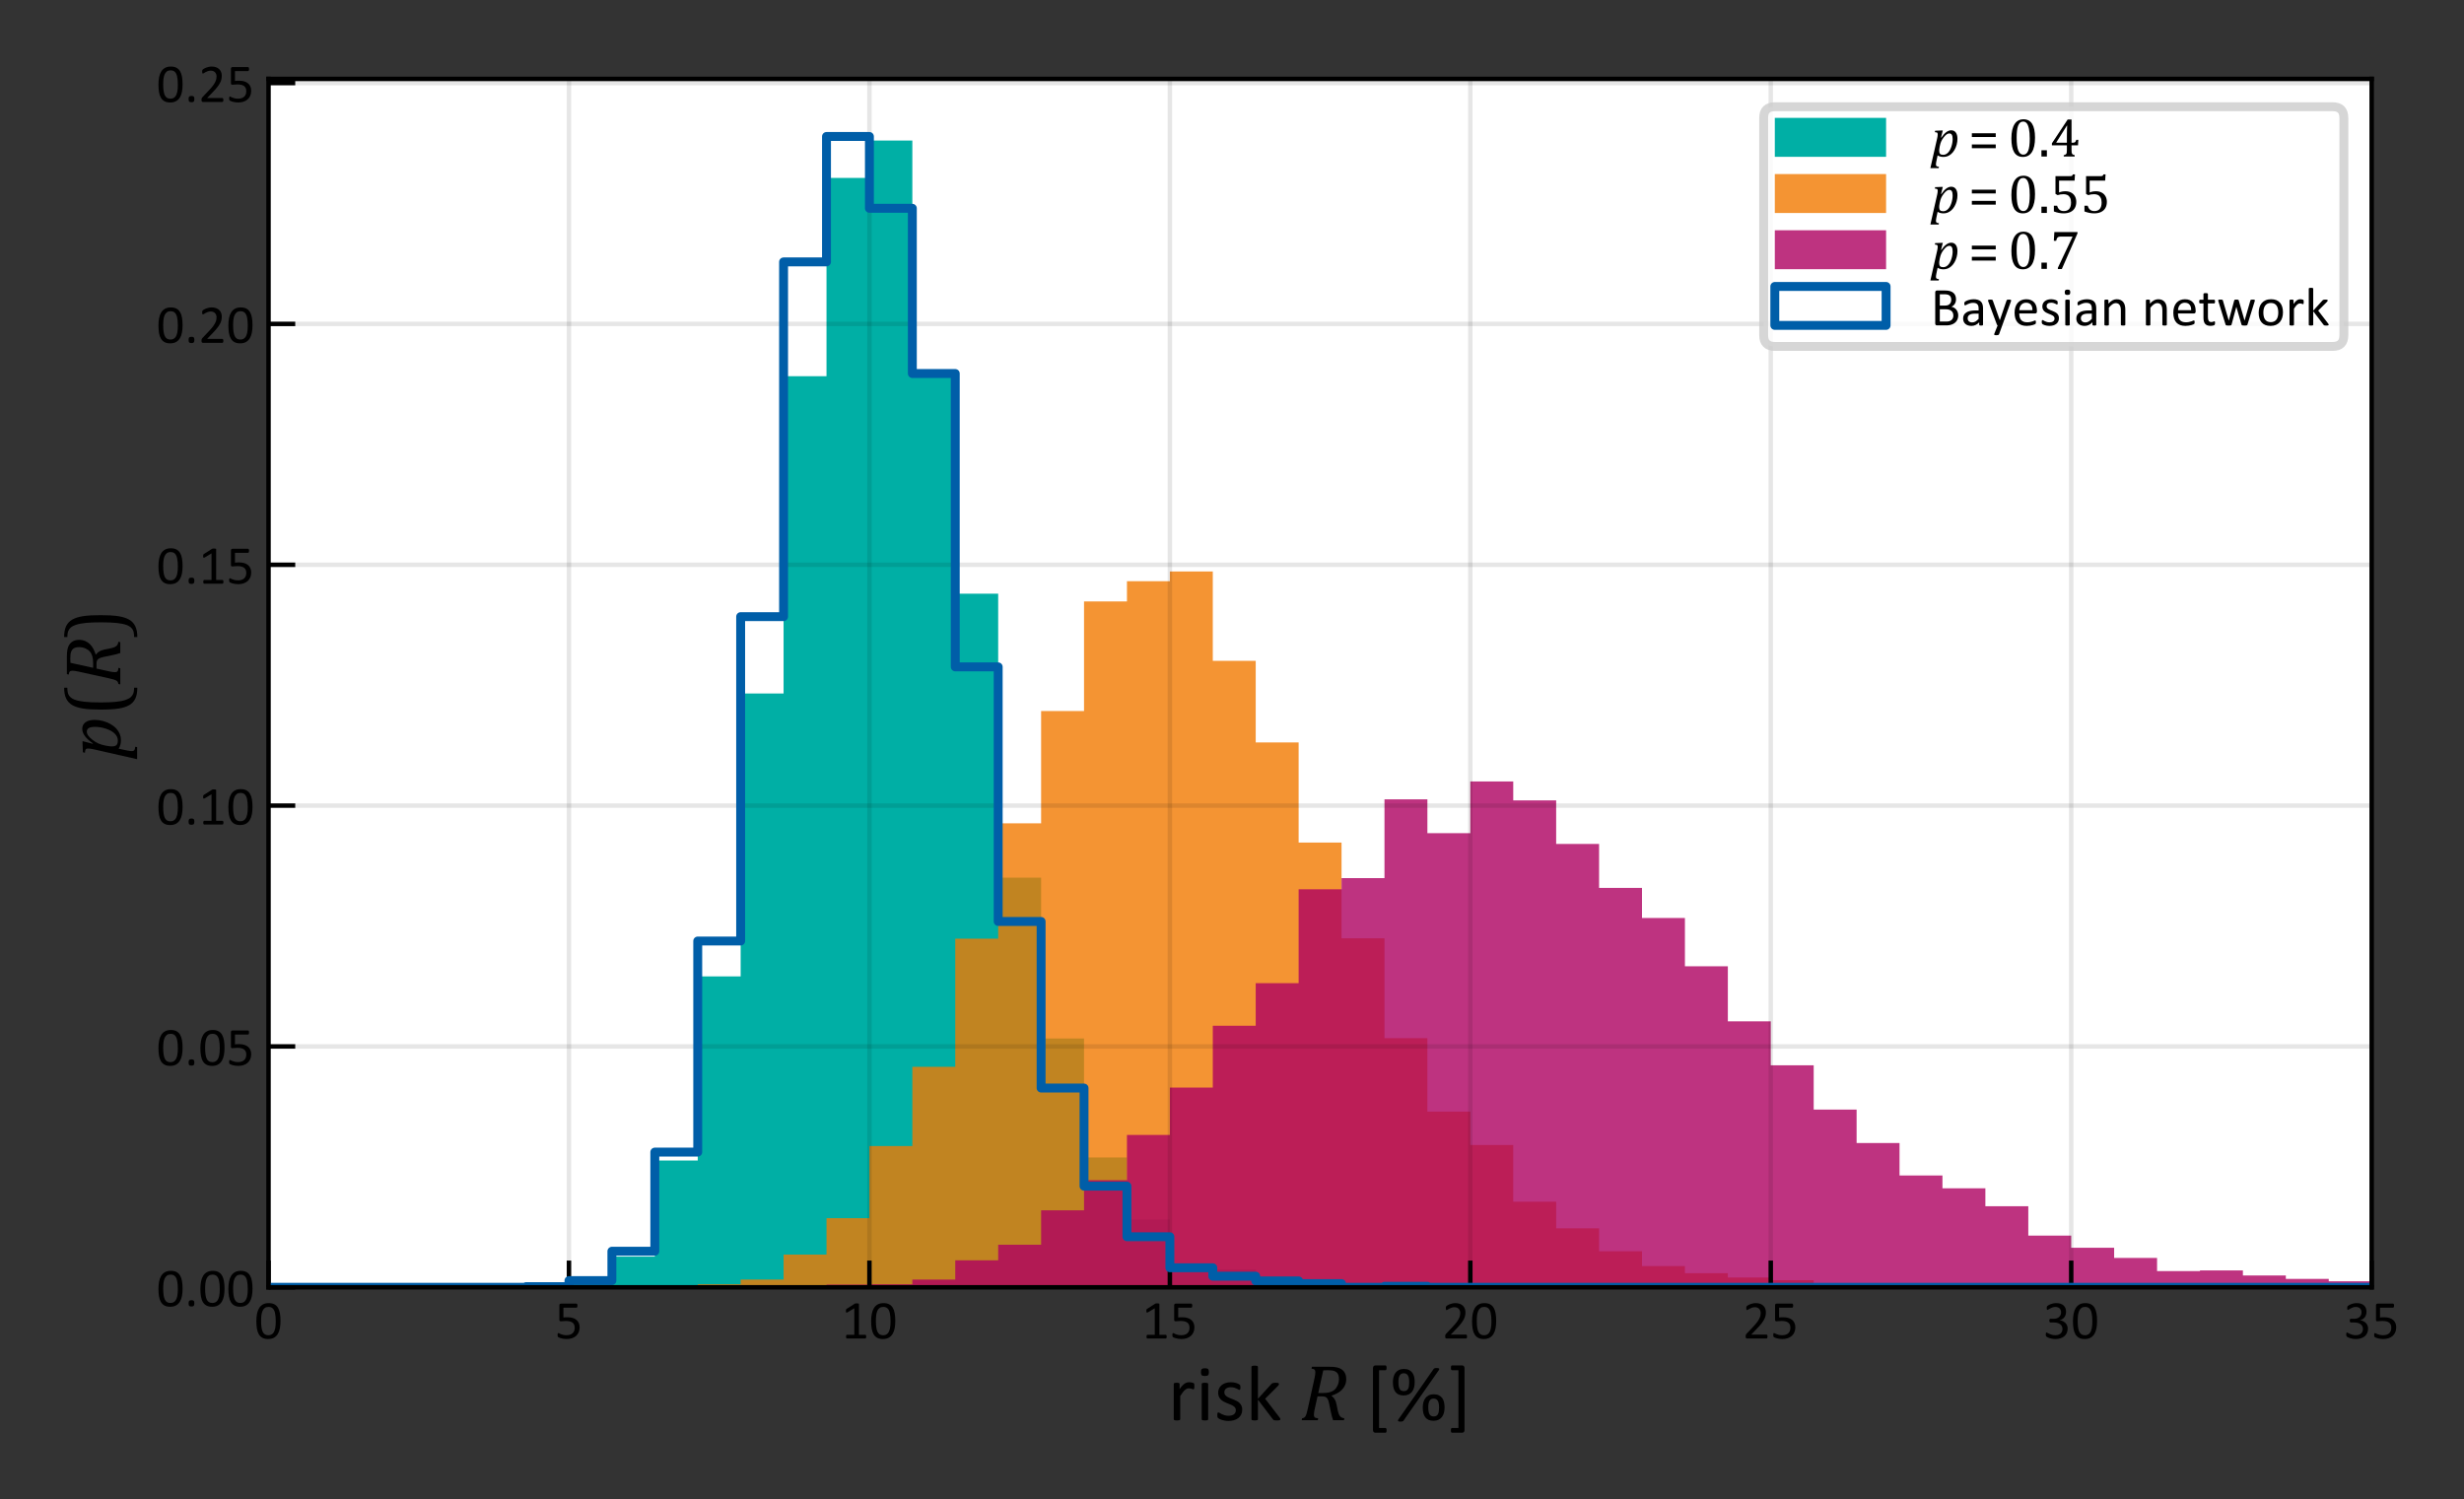 <?xml version="1.0" encoding="utf-8" standalone="no"?>
<!DOCTYPE svg PUBLIC "-//W3C//DTD SVG 1.1//EN"
  "http://www.w3.org/Graphics/SVG/1.1/DTD/svg11.dtd">
<!-- Created with matplotlib (https://matplotlib.org/) -->
<svg height="168.308pt" version="1.1" viewBox="0 0 276.615 168.308" width="276.615pt" xmlns="http://www.w3.org/2000/svg" xmlns:xlink="http://www.w3.org/1999/xlink">
 <rect x="0" y="0" width="276.615" height="168.308" fill="#333333" stroke="none"/>
 <defs>
  <style type="text/css">*{stroke-linecap:butt;stroke-linejoin:round;}</style>
 </defs>
 <g id="figure_1">
  <g id="patch_1">
   <path d="M 0 168.308 
L 276.615 168.308 
L 276.615 0 
L 0 0 
z
" style="fill:none;"/>
  </g>
  <g id="axes_1">
   <g id="patch_2">
    <path d="M 30.145 144.527 
L 266.25 144.527 
L 266.25 8.861 
L 30.145 8.861 
z
" style="fill:#ffffff;"/>
   </g>
   <g id="patch_3">
    <path clip-path="url(#paf1a31149f)" d="M 30.145 144.527 
L 30.145 144.527 
L 34.963 144.527 
L 34.963 144.527 
L 39.782 144.527 
L 39.782 144.527 
L 44.6 144.527 
L 44.6 144.527 
L 49.419 144.527 
L 49.419 144.527 
L 54.237 144.527 
L 54.237 144.527 
L 59.056 144.527 
L 59.056 144.451 
L 63.874 144.451 
L 63.874 143.997 
L 68.693 143.997 
L 68.693 141.082 
L 73.511 141.082 
L 73.511 130.293 
L 78.33 130.293 
L 78.33 109.623 
L 83.148 109.623 
L 83.148 77.861 
L 87.966 77.861 
L 87.966 42.238 
L 92.785 42.238 
L 92.785 19.978 
L 97.603 19.978 
L 97.603 15.776 
L 102.422 15.776 
L 102.422 42.314 
L 107.24 42.314 
L 107.24 66.656 
L 112.059 66.656 
L 112.059 98.531 
L 116.877 98.531 
L 116.877 116.589 
L 121.696 116.589 
L 121.696 129.952 
L 126.514 129.952 
L 126.514 136.918 
L 131.333 136.918 
L 131.333 141.915 
L 136.151 141.915 
L 136.151 142.521 
L 140.97 142.521 
L 140.97 143.997 
L 145.788 143.997 
L 145.788 144.413 
L 150.606 144.413 
L 150.606 144.413 
L 155.425 144.413 
L 155.425 144.451 
L 160.243 144.451 
L 160.243 144.489 
L 165.062 144.489 
L 165.062 144.527 
L 169.88 144.527 
L 169.88 144.527 
L 174.699 144.527 
L 174.699 144.527 
L 179.517 144.527 
L 179.517 144.527 
L 184.336 144.527 
L 184.336 144.527 
L 189.154 144.527 
L 189.154 144.527 
L 193.973 144.527 
L 193.973 144.527 
L 198.791 144.527 
L 198.791 144.527 
L 203.61 144.527 
L 203.61 144.527 
L 208.428 144.527 
L 208.428 144.527 
L 213.246 144.527 
L 213.246 144.527 
L 218.065 144.527 
L 218.065 144.527 
L 222.883 144.527 
L 222.883 144.527 
L 227.702 144.527 
L 227.702 144.527 
L 232.52 144.527 
L 232.52 144.527 
L 237.339 144.527 
L 237.339 144.527 
L 242.157 144.527 
L 242.157 144.527 
L 246.976 144.527 
L 246.976 144.527 
L 251.794 144.527 
L 251.794 144.527 
L 256.613 144.527 
L 256.613 144.527 
L 261.431 144.527 
L 261.431 144.527 
L 266.25 144.527 
L 266.25 144.527 
L 261.431 144.527 
L 261.431 144.527 
L 256.613 144.527 
L 256.613 144.527 
L 251.794 144.527 
L 251.794 144.527 
L 246.976 144.527 
L 246.976 144.527 
L 242.157 144.527 
L 242.157 144.527 
L 237.339 144.527 
L 237.339 144.527 
L 232.52 144.527 
L 232.52 144.527 
L 227.702 144.527 
L 227.702 144.527 
L 222.883 144.527 
L 222.883 144.527 
L 218.065 144.527 
L 218.065 144.527 
L 213.246 144.527 
L 213.246 144.527 
L 208.428 144.527 
L 208.428 144.527 
L 203.61 144.527 
L 203.61 144.527 
L 198.791 144.527 
L 198.791 144.527 
L 193.973 144.527 
L 193.973 144.527 
L 189.154 144.527 
L 189.154 144.527 
L 184.336 144.527 
L 184.336 144.527 
L 179.517 144.527 
L 179.517 144.527 
L 174.699 144.527 
L 174.699 144.527 
L 169.88 144.527 
L 169.88 144.527 
L 165.062 144.527 
L 165.062 144.527 
L 160.243 144.527 
L 160.243 144.527 
L 155.425 144.527 
L 155.425 144.527 
L 150.606 144.527 
L 150.606 144.527 
L 145.788 144.527 
L 145.788 144.527 
L 140.97 144.527 
L 140.97 144.527 
L 136.151 144.527 
L 136.151 144.527 
L 131.333 144.527 
L 131.333 144.527 
L 126.514 144.527 
L 126.514 144.527 
L 121.696 144.527 
L 121.696 144.527 
L 116.877 144.527 
L 116.877 144.527 
L 112.059 144.527 
L 112.059 144.527 
L 107.24 144.527 
L 107.24 144.527 
L 102.422 144.527 
L 102.422 144.527 
L 97.603 144.527 
L 97.603 144.527 
L 92.785 144.527 
L 92.785 144.527 
L 87.966 144.527 
L 87.966 144.527 
L 83.148 144.527 
L 83.148 144.527 
L 78.33 144.527 
L 78.33 144.527 
L 73.511 144.527 
L 73.511 144.527 
L 68.693 144.527 
L 68.693 144.527 
L 63.874 144.527 
L 63.874 144.527 
L 59.056 144.527 
L 59.056 144.527 
L 54.237 144.527 
L 54.237 144.527 
L 49.419 144.527 
L 49.419 144.527 
L 44.6 144.527 
L 44.6 144.527 
L 39.782 144.527 
L 39.782 144.527 
L 34.963 144.527 
L 34.963 144.527 
z
" style="fill:#00afa5;"/>
   </g>
   <g id="patch_4">
    <path clip-path="url(#paf1a31149f)" d="M 30.145 144.527 
L 30.145 144.527 
L 34.963 144.527 
L 34.963 144.527 
L 39.782 144.527 
L 39.782 144.527 
L 44.6 144.527 
L 44.6 144.527 
L 49.419 144.527 
L 49.419 144.527 
L 54.237 144.527 
L 54.237 144.527 
L 59.056 144.527 
L 59.056 144.527 
L 63.874 144.527 
L 63.874 144.527 
L 68.693 144.527 
L 68.693 144.527 
L 73.511 144.527 
L 73.511 144.413 
L 78.33 144.413 
L 78.33 144.186 
L 83.148 144.186 
L 83.148 143.656 
L 87.966 143.656 
L 87.966 140.855 
L 92.785 140.855 
L 92.785 136.766 
L 97.603 136.766 
L 97.603 128.665 
L 102.422 128.665 
L 102.422 119.769 
L 107.24 119.769 
L 107.24 105.383 
L 112.059 105.383 
L 112.059 92.436 
L 116.877 92.436 
L 116.877 79.83 
L 121.696 79.83 
L 121.696 67.526 
L 126.514 67.526 
L 126.514 65.255 
L 131.333 65.255 
L 131.333 64.157 
L 136.151 64.157 
L 136.151 74.189 
L 140.97 74.189 
L 140.97 83.35 
L 145.788 83.35 
L 145.788 94.594 
L 150.606 94.594 
L 150.606 105.345 
L 155.425 105.345 
L 155.425 116.551 
L 160.243 116.551 
L 160.243 124.804 
L 165.062 124.804 
L 165.062 128.551 
L 169.88 128.551 
L 169.88 134.911 
L 174.699 134.911 
L 174.699 137.902 
L 179.517 137.902 
L 179.517 140.476 
L 184.336 140.476 
L 184.336 142.142 
L 189.154 142.142 
L 189.154 142.937 
L 193.973 142.937 
L 193.973 143.429 
L 198.791 143.429 
L 198.791 143.732 
L 203.61 143.732 
L 203.61 144.186 
L 208.428 144.186 
L 208.428 144.413 
L 213.246 144.413 
L 213.246 144.489 
L 218.065 144.489 
L 218.065 144.489 
L 222.883 144.489 
L 222.883 144.451 
L 227.702 144.451 
L 227.702 144.451 
L 232.52 144.451 
L 232.52 144.527 
L 237.339 144.527 
L 237.339 144.489 
L 242.157 144.489 
L 242.157 144.527 
L 246.976 144.527 
L 246.976 144.527 
L 251.794 144.527 
L 251.794 144.527 
L 256.613 144.527 
L 256.613 144.527 
L 261.431 144.527 
L 261.431 144.527 
L 266.25 144.527 
L 266.25 144.527 
L 261.431 144.527 
L 261.431 144.527 
L 256.613 144.527 
L 256.613 144.527 
L 251.794 144.527 
L 251.794 144.527 
L 246.976 144.527 
L 246.976 144.527 
L 242.157 144.527 
L 242.157 144.527 
L 237.339 144.527 
L 237.339 144.527 
L 232.52 144.527 
L 232.52 144.527 
L 227.702 144.527 
L 227.702 144.527 
L 222.883 144.527 
L 222.883 144.527 
L 218.065 144.527 
L 218.065 144.527 
L 213.246 144.527 
L 213.246 144.527 
L 208.428 144.527 
L 208.428 144.527 
L 203.61 144.527 
L 203.61 144.527 
L 198.791 144.527 
L 198.791 144.527 
L 193.973 144.527 
L 193.973 144.527 
L 189.154 144.527 
L 189.154 144.527 
L 184.336 144.527 
L 184.336 144.527 
L 179.517 144.527 
L 179.517 144.527 
L 174.699 144.527 
L 174.699 144.527 
L 169.88 144.527 
L 169.88 144.527 
L 165.062 144.527 
L 165.062 144.527 
L 160.243 144.527 
L 160.243 144.527 
L 155.425 144.527 
L 155.425 144.527 
L 150.606 144.527 
L 150.606 144.527 
L 145.788 144.527 
L 145.788 144.527 
L 140.97 144.527 
L 140.97 144.527 
L 136.151 144.527 
L 136.151 144.527 
L 131.333 144.527 
L 131.333 144.527 
L 126.514 144.527 
L 126.514 144.527 
L 121.696 144.527 
L 121.696 144.527 
L 116.877 144.527 
L 116.877 144.527 
L 112.059 144.527 
L 112.059 144.527 
L 107.24 144.527 
L 107.24 144.527 
L 102.422 144.527 
L 102.422 144.527 
L 97.603 144.527 
L 97.603 144.527 
L 92.785 144.527 
L 92.785 144.527 
L 87.966 144.527 
L 87.966 144.527 
L 83.148 144.527 
L 83.148 144.527 
L 78.33 144.527 
L 78.33 144.527 
L 73.511 144.527 
L 73.511 144.527 
L 68.693 144.527 
L 68.693 144.527 
L 63.874 144.527 
L 63.874 144.527 
L 59.056 144.527 
L 59.056 144.527 
L 54.237 144.527 
L 54.237 144.527 
L 49.419 144.527 
L 49.419 144.527 
L 44.6 144.527 
L 44.6 144.527 
L 39.782 144.527 
L 39.782 144.527 
L 34.963 144.527 
L 34.963 144.527 
z
" style="fill:#f17900;opacity:0.8;"/>
   </g>
   <g id="patch_5">
    <path clip-path="url(#paf1a31149f)" d="M 30.145 144.527 
L 30.145 144.527 
L 34.963 144.527 
L 34.963 144.527 
L 39.782 144.527 
L 39.782 144.527 
L 44.6 144.527 
L 44.6 144.527 
L 49.419 144.527 
L 49.419 144.527 
L 54.237 144.527 
L 54.237 144.527 
L 59.056 144.527 
L 59.056 144.527 
L 63.874 144.527 
L 63.874 144.527 
L 68.693 144.527 
L 68.693 144.527 
L 73.511 144.527 
L 73.511 144.527 
L 78.33 144.527 
L 78.33 144.527 
L 83.148 144.527 
L 83.148 144.527 
L 87.966 144.527 
L 87.966 144.375 
L 92.785 144.375 
L 92.785 144.223 
L 97.603 144.223 
L 97.603 144.186 
L 102.422 144.186 
L 102.422 143.654 
L 107.24 143.654 
L 107.24 141.492 
L 112.059 141.492 
L 112.059 139.747 
L 116.877 139.747 
L 116.877 135.877 
L 121.696 135.877 
L 121.696 132.501 
L 126.514 132.501 
L 126.514 127.417 
L 131.333 127.417 
L 131.333 122.105 
L 136.151 122.105 
L 136.151 115.163 
L 140.97 115.163 
L 140.97 110.382 
L 145.788 110.382 
L 145.788 99.836 
L 150.606 99.836 
L 150.606 98.584 
L 155.425 98.584 
L 155.425 89.744 
L 160.243 89.744 
L 160.243 93.538 
L 165.062 93.538 
L 165.062 87.733 
L 169.88 87.733 
L 169.88 89.858 
L 174.699 89.858 
L 174.699 94.752 
L 179.517 94.752 
L 179.517 99.684 
L 184.336 99.684 
L 184.336 103.06 
L 189.154 103.06 
L 189.154 108.486 
L 193.973 108.486 
L 193.973 114.669 
L 198.791 114.669 
L 198.791 119.601 
L 203.61 119.601 
L 203.61 124.571 
L 208.428 124.571 
L 208.428 128.327 
L 213.246 128.327 
L 213.246 131.969 
L 218.065 131.969 
L 218.065 133.411 
L 222.883 133.411 
L 222.883 135.422 
L 227.702 135.422 
L 227.702 138.722 
L 232.52 138.722 
L 232.52 140.088 
L 237.339 140.088 
L 237.339 141.226 
L 242.157 141.226 
L 242.157 142.706 
L 246.976 142.706 
L 246.976 142.63 
L 251.794 142.63 
L 251.794 143.199 
L 256.613 143.199 
L 256.613 143.579 
L 261.431 143.579 
L 261.431 143.844 
L 266.25 143.844 
L 266.25 144.527 
L 261.431 144.527 
L 261.431 144.527 
L 256.613 144.527 
L 256.613 144.527 
L 251.794 144.527 
L 251.794 144.527 
L 246.976 144.527 
L 246.976 144.527 
L 242.157 144.527 
L 242.157 144.527 
L 237.339 144.527 
L 237.339 144.527 
L 232.52 144.527 
L 232.52 144.527 
L 227.702 144.527 
L 227.702 144.527 
L 222.883 144.527 
L 222.883 144.527 
L 218.065 144.527 
L 218.065 144.527 
L 213.246 144.527 
L 213.246 144.527 
L 208.428 144.527 
L 208.428 144.527 
L 203.61 144.527 
L 203.61 144.527 
L 198.791 144.527 
L 198.791 144.527 
L 193.973 144.527 
L 193.973 144.527 
L 189.154 144.527 
L 189.154 144.527 
L 184.336 144.527 
L 184.336 144.527 
L 179.517 144.527 
L 179.517 144.527 
L 174.699 144.527 
L 174.699 144.527 
L 169.88 144.527 
L 169.88 144.527 
L 165.062 144.527 
L 165.062 144.527 
L 160.243 144.527 
L 160.243 144.527 
L 155.425 144.527 
L 155.425 144.527 
L 150.606 144.527 
L 150.606 144.527 
L 145.788 144.527 
L 145.788 144.527 
L 140.97 144.527 
L 140.97 144.527 
L 136.151 144.527 
L 136.151 144.527 
L 131.333 144.527 
L 131.333 144.527 
L 126.514 144.527 
L 126.514 144.527 
L 121.696 144.527 
L 121.696 144.527 
L 116.877 144.527 
L 116.877 144.527 
L 112.059 144.527 
L 112.059 144.527 
L 107.24 144.527 
L 107.24 144.527 
L 102.422 144.527 
L 102.422 144.527 
L 97.603 144.527 
L 97.603 144.527 
L 92.785 144.527 
L 92.785 144.527 
L 87.966 144.527 
L 87.966 144.527 
L 83.148 144.527 
L 83.148 144.527 
L 78.33 144.527 
L 78.33 144.527 
L 73.511 144.527 
L 73.511 144.527 
L 68.693 144.527 
L 68.693 144.527 
L 63.874 144.527 
L 63.874 144.527 
L 59.056 144.527 
L 59.056 144.527 
L 54.237 144.527 
L 54.237 144.527 
L 49.419 144.527 
L 49.419 144.527 
L 44.6 144.527 
L 44.6 144.527 
L 39.782 144.527 
L 39.782 144.527 
L 34.963 144.527 
L 34.963 144.527 
z
" style="fill:#ae0060;opacity:0.8;"/>
   </g>
   <g id="matplotlib.axis_1">
    <g id="xtick_1">
     <g id="line2d_1">
      <path clip-path="url(#paf1a31149f)" d="M 30.145 144.527 
L 30.145 8.861 
" style="fill:none;stroke:#000000;stroke-linecap:square;stroke-opacity:0.1;stroke-width:0.5;"/>
     </g>
     <g id="line2d_2">
      <defs>
       <path d="M 0 0 
L 0 -3 
" id="m98bef74a07" style="stroke:#000000;stroke-width:0.5;"/>
      </defs>
      <g>
       <use style="stroke:#000000;stroke-width:0.5;" x="30.145" xlink:href="#m98bef74a07" y="144.527"/>
      </g>
     </g>
     <g id="text_1">
      <!-- 0 -->
      <g transform="translate(28.562 150.275)scale(0.062 -0.062)">
       <defs>
        <path d="M 47.219 31.734 
Q 47.219 24.469 46.062 18.453 
Q 44.922 12.453 42.25 8.125 
Q 39.594 3.812 35.297 1.438 
Q 31 -0.922 24.703 -0.922 
Q 18.75 -0.922 14.672 1.203 
Q 10.594 3.328 8.094 7.453 
Q 5.609 11.578 4.562 17.609 
Q 3.516 23.641 3.516 31.453 
Q 3.516 38.672 4.688 44.703 
Q 5.859 50.734 8.5 55.047 
Q 11.141 59.375 15.438 61.734 
Q 19.734 64.109 25.984 64.109 
Q 31.984 64.109 36.062 61.984 
Q 40.141 59.859 42.625 55.734 
Q 45.125 51.609 46.172 45.578 
Q 47.219 39.547 47.219 31.734 
z
M 38.625 31.156 
Q 38.625 35.891 38.281 39.641 
Q 37.938 43.406 37.281 46.281 
Q 36.625 49.172 35.562 51.25 
Q 34.516 53.328 33.047 54.656 
Q 31.594 56 29.703 56.609 
Q 27.828 57.234 25.484 57.234 
Q 21.344 57.234 18.75 55.281 
Q 16.156 53.328 14.672 49.906 
Q 13.188 46.484 12.641 41.891 
Q 12.109 37.312 12.109 32.031 
Q 12.109 24.953 12.844 20 
Q 13.578 15.047 15.156 11.922 
Q 16.75 8.797 19.219 7.375 
Q 21.688 5.953 25.203 5.953 
Q 27.938 5.953 30 6.828 
Q 32.078 7.719 33.562 9.344 
Q 35.062 10.984 36.031 13.281 
Q 37.016 15.578 37.594 18.359 
Q 38.188 21.141 38.406 24.391 
Q 38.625 27.641 38.625 31.156 
z
" id="Calibri-48"/>
       </defs>
       <use xlink:href="#Calibri-48"/>
      </g>
     </g>
    </g>
    <g id="xtick_2">
     <g id="line2d_3">
      <path clip-path="url(#paf1a31149f)" d="M 63.874 144.527 
L 63.874 8.861 
" style="fill:none;stroke:#000000;stroke-linecap:square;stroke-opacity:0.1;stroke-width:0.5;"/>
     </g>
     <g id="line2d_4">
      <g>
       <use style="stroke:#000000;stroke-width:0.5;" x="63.874" xlink:href="#m98bef74a07" y="144.527"/>
      </g>
     </g>
     <g id="text_2">
      <!-- 5 -->
      <g transform="translate(62.291 150.275)scale(0.062 -0.062)">
       <defs>
        <path d="M 44.828 20.312 
Q 44.828 15.234 43.109 11.281 
Q 41.406 7.328 38.281 4.609 
Q 35.156 1.906 30.828 0.484 
Q 26.516 -0.922 21.234 -0.922 
Q 18.312 -0.922 15.672 -0.5 
Q 13.031 -0.094 10.984 0.516 
Q 8.938 1.125 7.609 1.703 
Q 6.297 2.297 5.922 2.641 
Q 5.562 2.984 5.422 3.266 
Q 5.281 3.562 5.156 3.969 
Q 5.031 4.391 4.984 5.031 
Q 4.938 5.672 4.938 6.547 
Q 4.938 7.375 5 8.031 
Q 5.078 8.688 5.266 9.094 
Q 5.469 9.516 5.734 9.703 
Q 6 9.906 6.344 9.906 
Q 6.844 9.906 7.859 9.297 
Q 8.891 8.688 10.625 7.984 
Q 12.359 7.281 14.922 6.641 
Q 17.484 6 21 6 
Q 24.266 6 27 6.781 
Q 29.734 7.562 31.703 9.219 
Q 33.688 10.891 34.812 13.406 
Q 35.938 15.922 35.938 19.531 
Q 35.938 22.562 34.984 24.875 
Q 34.031 27.203 32.047 28.734 
Q 30.078 30.281 27.047 31.031 
Q 24.031 31.781 19.828 31.781 
Q 16.844 31.781 14.688 31.484 
Q 12.547 31.203 10.688 31.203 
Q 9.328 31.203 8.734 31.828 
Q 8.156 32.469 8.156 34.281 
L 8.156 60.016 
Q 8.156 61.625 8.906 62.406 
Q 9.672 63.188 11.078 63.188 
L 39.062 63.188 
Q 39.453 63.188 39.812 62.969 
Q 40.188 62.75 40.422 62.297 
Q 40.672 61.859 40.797 61.172 
Q 40.922 60.5 40.922 59.578 
Q 40.922 57.812 40.422 56.828 
Q 39.938 55.859 39.062 55.859 
L 15.484 55.859 
L 15.484 38.141 
Q 17.188 38.375 18.969 38.422 
Q 20.75 38.484 23.094 38.484 
Q 28.516 38.484 32.562 37.188 
Q 36.625 35.891 39.328 33.516 
Q 42.047 31.156 43.438 27.781 
Q 44.828 24.422 44.828 20.312 
z
" id="Calibri-53"/>
       </defs>
       <use xlink:href="#Calibri-53"/>
      </g>
     </g>
    </g>
    <g id="xtick_3">
     <g id="line2d_5">
      <path clip-path="url(#paf1a31149f)" d="M 97.603 144.527 
L 97.603 8.861 
" style="fill:none;stroke:#000000;stroke-linecap:square;stroke-opacity:0.1;stroke-width:0.5;"/>
     </g>
     <g id="line2d_6">
      <g>
       <use style="stroke:#000000;stroke-width:0.5;" x="97.603" xlink:href="#m98bef74a07" y="144.527"/>
      </g>
     </g>
     <g id="text_3">
      <!-- 10 -->
      <g transform="translate(94.437 150.275)scale(0.062 -0.062)">
       <defs>
        <path d="M 45.266 3.328 
Q 45.266 2.391 45.109 1.75 
Q 44.969 1.125 44.719 0.734 
Q 44.484 0.344 44.156 0.172 
Q 43.844 0 43.5 0 
L 10.5 0 
Q 10.156 0 9.859 0.172 
Q 9.578 0.344 9.297 0.734 
Q 9.031 1.125 8.875 1.75 
Q 8.734 2.391 8.734 3.328 
Q 8.734 4.203 8.875 4.828 
Q 9.031 5.469 9.25 5.875 
Q 9.469 6.297 9.781 6.516 
Q 10.109 6.734 10.5 6.734 
L 23.688 6.734 
L 23.688 54.781 
L 11.469 47.516 
Q 10.547 47.016 9.984 46.922 
Q 9.422 46.828 9.078 47.141 
Q 8.734 47.469 8.609 48.188 
Q 8.5 48.922 8.5 50.047 
Q 8.5 50.875 8.562 51.453 
Q 8.641 52.047 8.781 52.438 
Q 8.938 52.828 9.203 53.125 
Q 9.469 53.422 9.906 53.719 
L 24.469 63.031 
Q 24.656 63.188 24.953 63.281 
Q 25.25 63.375 25.688 63.469 
Q 26.125 63.578 26.703 63.594 
Q 27.297 63.625 28.172 63.625 
Q 29.344 63.625 30.125 63.516 
Q 30.906 63.422 31.344 63.25 
Q 31.781 63.094 31.922 62.812 
Q 32.078 62.547 32.078 62.25 
L 32.078 6.734 
L 43.5 6.734 
Q 43.891 6.734 44.234 6.516 
Q 44.578 6.297 44.797 5.875 
Q 45.016 5.469 45.141 4.828 
Q 45.266 4.203 45.266 3.328 
z
" id="Calibri-49"/>
       </defs>
       <use xlink:href="#Calibri-49"/>
       <use x="50.684" xlink:href="#Calibri-48"/>
      </g>
     </g>
    </g>
    <g id="xtick_4">
     <g id="line2d_7">
      <path clip-path="url(#paf1a31149f)" d="M 131.333 144.527 
L 131.333 8.861 
" style="fill:none;stroke:#000000;stroke-linecap:square;stroke-opacity:0.1;stroke-width:0.5;"/>
     </g>
     <g id="line2d_8">
      <g>
       <use style="stroke:#000000;stroke-width:0.5;" x="131.333" xlink:href="#m98bef74a07" y="144.527"/>
      </g>
     </g>
     <g id="text_4">
      <!-- 15 -->
      <g transform="translate(128.167 150.275)scale(0.062 -0.062)">
       <use xlink:href="#Calibri-49"/>
       <use x="50.684" xlink:href="#Calibri-53"/>
      </g>
     </g>
    </g>
    <g id="xtick_5">
     <g id="line2d_9">
      <path clip-path="url(#paf1a31149f)" d="M 165.062 144.527 
L 165.062 8.861 
" style="fill:none;stroke:#000000;stroke-linecap:square;stroke-opacity:0.1;stroke-width:0.5;"/>
     </g>
     <g id="line2d_10">
      <g>
       <use style="stroke:#000000;stroke-width:0.5;" x="165.062" xlink:href="#m98bef74a07" y="144.527"/>
      </g>
     </g>
     <g id="text_5">
      <!-- 20 -->
      <g transform="translate(161.896 150.275)scale(0.062 -0.062)">
       <defs>
        <path d="M 45.125 3.609 
Q 45.125 2.734 45 2.047 
Q 44.875 1.375 44.656 0.906 
Q 44.438 0.438 44.062 0.219 
Q 43.703 0 43.266 0 
L 8.344 0 
Q 7.672 0 7.156 0.172 
Q 6.641 0.344 6.266 0.734 
Q 5.906 1.125 5.734 1.859 
Q 5.562 2.594 5.562 3.656 
Q 5.562 4.641 5.641 5.375 
Q 5.719 6.109 5.953 6.672 
Q 6.203 7.234 6.562 7.781 
Q 6.938 8.344 7.516 8.984 
L 19.781 21.969 
Q 24.031 26.469 26.594 30.031 
Q 29.156 33.594 30.547 36.516 
Q 31.938 39.453 32.375 41.844 
Q 32.812 44.234 32.812 46.344 
Q 32.812 48.438 32.125 50.312 
Q 31.453 52.203 30.156 53.609 
Q 28.859 55.031 26.906 55.859 
Q 24.953 56.688 22.406 56.688 
Q 19.438 56.688 17.062 55.859 
Q 14.703 55.031 12.922 54.047 
Q 11.141 53.078 9.938 52.25 
Q 8.734 51.422 8.156 51.422 
Q 7.812 51.422 7.547 51.609 
Q 7.281 51.812 7.109 52.25 
Q 6.938 52.688 6.828 53.422 
Q 6.734 54.156 6.734 55.172 
Q 6.734 55.906 6.781 56.438 
Q 6.844 56.984 6.953 57.375 
Q 7.078 57.766 7.266 58.109 
Q 7.469 58.453 8.047 58.953 
Q 8.641 59.469 10.078 60.344 
Q 11.531 61.234 13.703 62.078 
Q 15.875 62.938 18.484 63.516 
Q 21.094 64.109 23.969 64.109 
Q 28.562 64.109 32 62.812 
Q 35.453 61.531 37.719 59.281 
Q 39.984 57.031 41.109 54.047 
Q 42.234 51.078 42.234 47.703 
Q 42.234 44.672 41.688 41.672 
Q 41.156 38.672 39.422 35.172 
Q 37.703 31.688 34.422 27.406 
Q 31.156 23.141 25.734 17.578 
L 15.719 7.125 
L 43.219 7.125 
Q 43.609 7.125 43.969 6.906 
Q 44.344 6.688 44.609 6.25 
Q 44.875 5.812 45 5.156 
Q 45.125 4.5 45.125 3.609 
z
" id="Calibri-50"/>
       </defs>
       <use xlink:href="#Calibri-50"/>
       <use x="50.684" xlink:href="#Calibri-48"/>
      </g>
     </g>
    </g>
    <g id="xtick_6">
     <g id="line2d_11">
      <path clip-path="url(#paf1a31149f)" d="M 198.791 144.527 
L 198.791 8.861 
" style="fill:none;stroke:#000000;stroke-linecap:square;stroke-opacity:0.1;stroke-width:0.5;"/>
     </g>
     <g id="line2d_12">
      <g>
       <use style="stroke:#000000;stroke-width:0.5;" x="198.791" xlink:href="#m98bef74a07" y="144.527"/>
      </g>
     </g>
     <g id="text_6">
      <!-- 25 -->
      <g transform="translate(195.625 150.275)scale(0.062 -0.062)">
       <use xlink:href="#Calibri-50"/>
       <use x="50.684" xlink:href="#Calibri-53"/>
      </g>
     </g>
    </g>
    <g id="xtick_7">
     <g id="line2d_13">
      <path clip-path="url(#paf1a31149f)" d="M 232.52 144.527 
L 232.52 8.861 
" style="fill:none;stroke:#000000;stroke-linecap:square;stroke-opacity:0.1;stroke-width:0.5;"/>
     </g>
     <g id="line2d_14">
      <g>
       <use style="stroke:#000000;stroke-width:0.5;" x="232.52" xlink:href="#m98bef74a07" y="144.527"/>
      </g>
     </g>
     <g id="text_7">
      <!-- 30 -->
      <g transform="translate(229.354 150.275)scale(0.062 -0.062)">
       <defs>
        <path d="M 44.625 18.062 
Q 44.625 13.719 43.109 10.219 
Q 41.609 6.734 38.766 4.25 
Q 35.938 1.766 31.781 0.422 
Q 27.641 -0.922 22.406 -0.922 
Q 19.234 -0.922 16.469 -0.406 
Q 13.719 0.094 11.562 0.797 
Q 9.422 1.516 8 2.266 
Q 6.594 3.031 6.219 3.375 
Q 5.859 3.719 5.656 4.047 
Q 5.469 4.391 5.312 4.875 
Q 5.172 5.375 5.094 6.078 
Q 5.031 6.781 5.031 7.812 
Q 5.031 9.578 5.375 10.25 
Q 5.719 10.938 6.344 10.938 
Q 6.781 10.938 8.078 10.156 
Q 9.375 9.375 11.391 8.469 
Q 13.422 7.562 16.125 6.781 
Q 18.844 6 22.172 6 
Q 25.391 6 27.828 6.828 
Q 30.281 7.672 31.938 9.172 
Q 33.594 10.688 34.422 12.766 
Q 35.25 14.844 35.25 17.281 
Q 35.25 19.969 34.203 22.109 
Q 33.156 24.266 31.125 25.828 
Q 29.109 27.391 26.141 28.219 
Q 23.188 29.047 19.438 29.047 
L 13.422 29.047 
Q 13.031 29.047 12.672 29.219 
Q 12.312 29.391 12.031 29.781 
Q 11.766 30.172 11.594 30.812 
Q 11.422 31.453 11.422 32.469 
Q 11.422 33.406 11.562 34.016 
Q 11.719 34.625 11.984 34.984 
Q 12.25 35.359 12.594 35.516 
Q 12.938 35.688 13.375 35.688 
L 18.891 35.688 
Q 22.125 35.688 24.688 36.516 
Q 27.25 37.359 29.031 38.922 
Q 30.812 40.484 31.766 42.656 
Q 32.719 44.828 32.719 47.516 
Q 32.719 49.469 32.078 51.25 
Q 31.453 53.031 30.172 54.344 
Q 28.906 55.672 26.922 56.422 
Q 24.953 57.172 22.359 57.172 
Q 19.531 57.172 17.156 56.312 
Q 14.797 55.469 12.938 54.484 
Q 11.078 53.516 9.859 52.656 
Q 8.641 51.812 8.156 51.812 
Q 7.812 51.812 7.547 51.922 
Q 7.281 52.047 7.109 52.406 
Q 6.938 52.781 6.859 53.438 
Q 6.781 54.109 6.781 55.172 
Q 6.781 55.906 6.828 56.469 
Q 6.891 57.031 7.031 57.438 
Q 7.172 57.859 7.359 58.203 
Q 7.562 58.547 8.031 59 
Q 8.5 59.469 9.906 60.344 
Q 11.328 61.234 13.406 62.078 
Q 15.484 62.938 18.188 63.516 
Q 20.906 64.109 24.031 64.109 
Q 28.422 64.109 31.734 62.984 
Q 35.062 61.859 37.281 59.812 
Q 39.5 57.766 40.594 54.906 
Q 41.703 52.047 41.703 48.578 
Q 41.703 45.609 40.922 43.047 
Q 40.141 40.484 38.625 38.5 
Q 37.109 36.531 34.906 35.125 
Q 32.719 33.734 29.828 33.203 
L 29.828 33.109 
Q 33.109 32.766 35.812 31.469 
Q 38.531 30.172 40.484 28.219 
Q 42.438 26.266 43.531 23.656 
Q 44.625 21.047 44.625 18.062 
z
" id="Calibri-51"/>
       </defs>
       <use xlink:href="#Calibri-51"/>
       <use x="50.684" xlink:href="#Calibri-48"/>
      </g>
     </g>
    </g>
    <g id="xtick_8">
     <g id="line2d_15">
      <path clip-path="url(#paf1a31149f)" d="M 266.25 144.527 
L 266.25 8.861 
" style="fill:none;stroke:#000000;stroke-linecap:square;stroke-opacity:0.1;stroke-width:0.5;"/>
     </g>
     <g id="line2d_16">
      <g>
       <use style="stroke:#000000;stroke-width:0.5;" x="266.25" xlink:href="#m98bef74a07" y="144.527"/>
      </g>
     </g>
     <g id="text_8">
      <!-- 35 -->
      <g transform="translate(263.084 150.275)scale(0.062 -0.062)">
       <use xlink:href="#Calibri-51"/>
       <use x="50.684" xlink:href="#Calibri-53"/>
      </g>
     </g>
    </g>
    <g id="text_9">
     <!-- risk $R$ [%] -->
     <g transform="translate(131.097 159.507)scale(0.09 -0.09)">
      <defs>
       <path d="M 33.156 42.281 
Q 33.156 41.219 33.109 40.484 
Q 33.062 39.75 32.906 39.328 
Q 32.766 38.922 32.547 38.703 
Q 32.328 38.484 31.938 38.484 
Q 31.547 38.484 30.984 38.703 
Q 30.422 38.922 29.703 39.141 
Q 29 39.359 28.125 39.547 
Q 27.25 39.75 26.219 39.75 
Q 25 39.75 23.828 39.25 
Q 22.656 38.766 21.359 37.641 
Q 20.062 36.531 18.641 34.672 
Q 17.234 32.812 15.531 30.125 
L 15.531 1.219 
Q 15.531 0.828 15.328 0.562 
Q 15.141 0.297 14.703 0.094 
Q 14.266 -0.094 13.484 -0.188 
Q 12.703 -0.297 11.469 -0.297 
Q 10.297 -0.297 9.516 -0.188 
Q 8.734 -0.094 8.266 0.094 
Q 7.812 0.297 7.641 0.562 
Q 7.469 0.828 7.469 1.219 
L 7.469 45.172 
Q 7.469 45.562 7.609 45.828 
Q 7.766 46.094 8.203 46.312 
Q 8.641 46.531 9.328 46.609 
Q 10.016 46.688 11.141 46.688 
Q 12.203 46.688 12.906 46.609 
Q 13.625 46.531 14.016 46.312 
Q 14.406 46.094 14.578 45.828 
Q 14.75 45.562 14.75 45.172 
L 14.75 38.766 
Q 16.547 41.406 18.141 43.062 
Q 19.734 44.734 21.141 45.672 
Q 22.562 46.625 23.953 46.984 
Q 25.344 47.359 26.766 47.359 
Q 27.391 47.359 28.188 47.281 
Q 29 47.219 29.875 47.016 
Q 30.766 46.828 31.469 46.578 
Q 32.172 46.344 32.469 46.094 
Q 32.766 45.844 32.859 45.625 
Q 32.953 45.406 33.031 45.062 
Q 33.109 44.734 33.125 44.062 
Q 33.156 43.406 33.156 42.281 
z
" id="Calibri-114"/>
       <path d="M 15.531 1.219 
Q 15.531 0.828 15.328 0.562 
Q 15.141 0.297 14.703 0.094 
Q 14.266 -0.094 13.484 -0.188 
Q 12.703 -0.297 11.469 -0.297 
Q 10.297 -0.297 9.516 -0.188 
Q 8.734 -0.094 8.266 0.094 
Q 7.812 0.297 7.641 0.562 
Q 7.469 0.828 7.469 1.219 
L 7.469 45.172 
Q 7.469 45.516 7.641 45.797 
Q 7.812 46.094 8.266 46.281 
Q 8.734 46.484 9.516 46.578 
Q 10.297 46.688 11.469 46.688 
Q 12.703 46.688 13.484 46.578 
Q 14.266 46.484 14.703 46.281 
Q 15.141 46.094 15.328 45.797 
Q 15.531 45.516 15.531 45.172 
z
M 16.453 60.016 
Q 16.453 57.172 15.375 56.141 
Q 14.312 55.125 11.422 55.125 
Q 8.594 55.125 7.547 56.125 
Q 6.5 57.125 6.5 59.906 
Q 6.5 62.75 7.562 63.766 
Q 8.641 64.797 11.531 64.797 
Q 14.359 64.797 15.406 63.797 
Q 16.453 62.797 16.453 60.016 
z
" id="Calibri-105"/>
       <path d="M 35.062 13.188 
Q 35.062 9.812 33.812 7.172 
Q 32.562 4.547 30.266 2.734 
Q 27.984 0.922 24.797 0 
Q 21.625 -0.922 17.828 -0.922 
Q 15.484 -0.922 13.359 -0.562 
Q 11.234 -0.203 9.547 0.359 
Q 7.859 0.922 6.688 1.531 
Q 5.516 2.156 4.969 2.641 
Q 4.438 3.125 4.188 4 
Q 3.953 4.891 3.953 6.391 
Q 3.953 7.328 4.047 7.953 
Q 4.156 8.594 4.297 8.984 
Q 4.438 9.375 4.703 9.547 
Q 4.984 9.719 5.328 9.719 
Q 5.859 9.719 6.906 9.062 
Q 7.953 8.406 9.484 7.625 
Q 11.031 6.844 13.125 6.172 
Q 15.234 5.516 17.969 5.516 
Q 20.016 5.516 21.672 5.953 
Q 23.344 6.391 24.562 7.25 
Q 25.781 8.109 26.438 9.422 
Q 27.094 10.75 27.094 12.547 
Q 27.094 14.406 26.141 15.672 
Q 25.203 16.938 23.641 17.906 
Q 22.078 18.891 20.125 19.641 
Q 18.172 20.406 16.094 21.234 
Q 14.016 22.078 12.031 23.125 
Q 10.062 24.172 8.5 25.688 
Q 6.938 27.203 5.984 29.297 
Q 5.031 31.391 5.031 34.328 
Q 5.031 36.922 6.031 39.281 
Q 7.031 41.656 9.031 43.438 
Q 11.031 45.219 14.031 46.281 
Q 17.047 47.359 21.047 47.359 
Q 22.797 47.359 24.547 47.062 
Q 26.312 46.781 27.734 46.344 
Q 29.156 45.906 30.156 45.391 
Q 31.156 44.875 31.656 44.484 
Q 32.172 44.094 32.344 43.797 
Q 32.516 43.5 32.594 43.141 
Q 32.672 42.781 32.734 42.234 
Q 32.812 41.703 32.812 40.922 
Q 32.812 40.094 32.734 39.484 
Q 32.672 38.875 32.5 38.484 
Q 32.328 38.094 32.078 37.922 
Q 31.844 37.75 31.547 37.75 
Q 31.109 37.75 30.266 38.281 
Q 29.438 38.812 28.125 39.422 
Q 26.812 40.047 25.031 40.578 
Q 23.25 41.109 20.953 41.109 
Q 18.891 41.109 17.328 40.641 
Q 15.766 40.188 14.766 39.328 
Q 13.766 38.484 13.25 37.312 
Q 12.75 36.141 12.75 34.766 
Q 12.75 32.859 13.719 31.562 
Q 14.703 30.281 16.266 29.297 
Q 17.828 28.328 19.828 27.547 
Q 21.828 26.766 23.906 25.922 
Q 25.984 25.094 28 24.062 
Q 30.031 23.047 31.594 21.578 
Q 33.156 20.125 34.109 18.062 
Q 35.062 16.016 35.062 13.188 
z
" id="Calibri-115"/>
       <path d="M 43.562 1.266 
Q 43.562 0.875 43.359 0.578 
Q 43.172 0.297 42.703 0.094 
Q 42.234 -0.094 41.406 -0.188 
Q 40.578 -0.297 39.312 -0.297 
Q 37.984 -0.297 37.125 -0.219 
Q 36.281 -0.141 35.688 0.031 
Q 35.109 0.203 34.734 0.516 
Q 34.375 0.828 34.078 1.266 
L 15.531 25.594 
L 15.531 1.219 
Q 15.531 0.828 15.328 0.562 
Q 15.141 0.297 14.703 0.094 
Q 14.266 -0.094 13.484 -0.188 
Q 12.703 -0.297 11.469 -0.297 
Q 10.297 -0.297 9.516 -0.188 
Q 8.734 -0.094 8.266 0.094 
Q 7.812 0.297 7.641 0.562 
Q 7.469 0.828 7.469 1.219 
L 7.469 66.453 
Q 7.469 66.844 7.641 67.141 
Q 7.812 67.438 8.266 67.625 
Q 8.734 67.828 9.516 67.922 
Q 10.297 68.016 11.469 68.016 
Q 12.703 68.016 13.484 67.922 
Q 14.266 67.828 14.703 67.625 
Q 15.141 67.438 15.328 67.141 
Q 15.531 66.844 15.531 66.453 
L 15.531 26.703 
L 32.125 44.969 
Q 32.516 45.453 32.953 45.766 
Q 33.406 46.094 34.016 46.312 
Q 34.625 46.531 35.453 46.609 
Q 36.281 46.688 37.453 46.688 
Q 38.672 46.688 39.5 46.609 
Q 40.328 46.531 40.844 46.359 
Q 41.359 46.188 41.578 45.922 
Q 41.797 45.656 41.797 45.219 
Q 41.797 44.625 41.469 44.031 
Q 41.156 43.453 40.438 42.672 
L 24.516 26.766 
L 42.391 3.562 
Q 43.016 2.734 43.281 2.219 
Q 43.562 1.703 43.562 1.266 
z
" id="Calibri-107"/>
       <path id="Calibri-32"/>
       <path d="M 39.5 30.219 
Q 41.844 28.469 43.281 26.016 
Q 44.734 23.578 45.609 19.234 
L 46.734 13.578 
Q 47.078 11.812 47.484 10.297 
Q 47.906 8.797 48.469 7.391 
Q 49.031 6 49.688 5.172 
Q 50.344 4.344 51.094 3.797 
Q 51.859 3.266 52.812 2.953 
Q 53.766 2.641 55.219 2.391 
L 54.734 0 
L 41.219 0 
Q 39.656 4.344 38.422 10.359 
L 36.281 20.703 
Q 35.75 23.391 34.984 25.219 
Q 34.234 27.047 33.172 28.047 
Q 32.125 29.047 30.734 29.359 
Q 29.344 29.688 27.344 29.688 
L 21.781 29.688 
L 18.359 14.203 
Q 17.922 12.312 17.75 11.188 
Q 17.578 10.062 17.453 8.812 
Q 17.328 7.562 17.328 6.594 
Q 17.328 5.078 17.812 4.219 
Q 18.312 3.375 19.281 2.984 
Q 20.266 2.594 22.656 2.391 
L 22.125 0 
L 2.047 0 
L 2.594 2.391 
Q 4.438 2.688 5.359 3.344 
Q 6.297 4 6.922 5.172 
Q 7.562 6.344 8.094 8.031 
Q 8.641 9.719 9.719 14.547 
L 18.016 52.156 
Q 19.094 57.031 19.094 59.859 
Q 19.094 62.25 17.969 63.172 
Q 16.844 64.109 14.312 64.266 
L 14.844 66.656 
L 36.578 66.656 
Q 41.75 66.656 45.016 66.047 
Q 48.297 65.438 50.609 64.203 
Q 52.938 62.984 54.5 61.047 
Q 56.062 59.125 56.844 56.703 
Q 57.625 54.297 57.625 51.562 
Q 57.625 47.219 56.172 43.844 
Q 54.734 40.484 52.234 37.938 
Q 49.75 35.406 46.453 33.641 
Q 43.172 31.891 39.5 30.766 
z
M 28.469 33.891 
Q 33.797 33.891 37.312 34.938 
Q 40.828 35.984 43.172 38.125 
Q 45.516 40.281 47.016 43.797 
Q 48.531 47.312 48.531 51.422 
Q 48.531 53.516 48.141 55.141 
Q 47.75 56.781 47.109 57.859 
Q 46.484 58.938 45.5 59.766 
Q 44.531 60.594 43.062 61.203 
Q 41.609 61.812 39.672 62.078 
Q 37.75 62.359 34.422 62.359 
Q 31.844 62.359 28.953 62.156 
L 22.703 33.891 
z
" id="Cambria-Italic-82"/>
       <path d="M 26.312 -12.703 
Q 26.312 -14.312 25.953 -14.969 
Q 25.594 -15.625 24.906 -15.625 
L 12.406 -15.625 
Q 11.812 -15.625 11.281 -15.453 
Q 10.75 -15.281 10.297 -14.891 
Q 9.859 -14.5 9.594 -13.844 
Q 9.328 -13.188 9.328 -12.203 
L 9.328 64.891 
Q 9.328 65.828 9.594 66.484 
Q 9.859 67.141 10.297 67.547 
Q 10.75 67.969 11.281 68.141 
Q 11.812 68.312 12.406 68.312 
L 24.906 68.312 
Q 25.203 68.312 25.469 68.156 
Q 25.734 68.016 25.922 67.625 
Q 26.125 67.234 26.219 66.672 
Q 26.312 66.109 26.312 65.281 
Q 26.312 63.719 25.953 63.031 
Q 25.594 62.359 24.906 62.359 
L 16.938 62.359 
L 16.938 -9.719 
L 24.906 -9.719 
Q 25.203 -9.719 25.469 -9.859 
Q 25.734 -10.016 25.922 -10.375 
Q 26.125 -10.75 26.219 -11.297 
Q 26.312 -11.859 26.312 -12.703 
z
" id="Calibri-91"/>
       <path d="M 30.719 47.562 
Q 30.719 43.797 29.875 40.719 
Q 29.047 37.656 27.344 35.469 
Q 25.641 33.297 23.016 32.078 
Q 20.406 30.859 16.891 30.859 
Q 13.328 30.859 10.781 31.984 
Q 8.25 33.109 6.641 35.234 
Q 5.031 37.359 4.266 40.406 
Q 3.516 43.453 3.516 47.359 
Q 3.516 50.938 4.312 53.953 
Q 5.125 56.984 6.781 59.172 
Q 8.453 61.375 11.062 62.641 
Q 13.672 63.922 17.234 63.922 
Q 21.094 63.922 23.703 62.594 
Q 26.312 61.281 27.875 59.062 
Q 29.438 56.844 30.078 53.859 
Q 30.719 50.875 30.719 47.562 
z
M 23.875 47.312 
Q 23.875 50.047 23.484 52.172 
Q 23.094 54.297 22.281 55.703 
Q 21.484 57.125 20.156 57.828 
Q 18.844 58.547 17.047 58.547 
Q 15.328 58.547 14.062 57.859 
Q 12.797 57.188 11.984 55.812 
Q 11.188 54.453 10.797 52.422 
Q 10.406 50.391 10.406 47.656 
Q 10.406 44.344 10.859 42.109 
Q 11.328 39.891 12.172 38.594 
Q 13.031 37.312 14.328 36.797 
Q 15.625 36.281 17.281 36.281 
Q 19.234 36.281 20.484 37.016 
Q 21.734 37.75 22.484 39.188 
Q 23.25 40.625 23.562 42.656 
Q 23.875 44.688 23.875 47.312 
z
M 67.969 15.969 
Q 67.969 12.203 67.141 9.125 
Q 66.312 6.062 64.594 3.875 
Q 62.891 1.703 60.281 0.484 
Q 57.672 -0.734 54.156 -0.734 
Q 50.594 -0.734 48.047 0.391 
Q 45.516 1.516 43.891 3.641 
Q 42.281 5.766 41.516 8.812 
Q 40.766 11.859 40.766 15.766 
Q 40.766 19.344 41.578 22.359 
Q 42.391 25.391 44.047 27.578 
Q 45.703 29.781 48.312 31.047 
Q 50.922 32.328 54.5 32.328 
Q 58.344 32.328 60.953 31 
Q 63.578 29.688 65.141 27.469 
Q 66.703 25.25 67.328 22.266 
Q 67.969 19.281 67.969 15.969 
z
M 61.141 15.719 
Q 61.141 18.453 60.75 20.578 
Q 60.359 22.703 59.547 24.109 
Q 58.734 25.531 57.422 26.234 
Q 56.109 26.953 54.297 26.953 
Q 52.594 26.953 51.312 26.266 
Q 50.047 25.594 49.234 24.219 
Q 48.438 22.859 48.047 20.828 
Q 47.656 18.797 47.656 16.062 
Q 47.656 12.75 48.109 10.516 
Q 48.578 8.297 49.438 7 
Q 50.297 5.719 51.578 5.203 
Q 52.875 4.688 54.547 4.688 
Q 56.5 4.688 57.734 5.422 
Q 58.984 6.156 59.734 7.594 
Q 60.5 9.031 60.812 11.062 
Q 61.141 13.094 61.141 15.719 
z
M 16.891 -0.391 
Q 16.656 -0.828 16.312 -1.047 
Q 15.969 -1.266 15.469 -1.438 
Q 14.984 -1.609 14.297 -1.688 
Q 13.625 -1.766 12.641 -1.766 
Q 11.578 -1.766 10.906 -1.562 
Q 10.25 -1.375 9.984 -1.047 
Q 9.719 -0.734 9.781 -0.266 
Q 9.859 0.203 10.25 0.781 
L 54.203 63.719 
Q 54.438 64.109 54.781 64.375 
Q 55.125 64.656 55.641 64.797 
Q 56.156 64.938 56.812 65.016 
Q 57.469 65.094 58.5 65.094 
Q 59.516 65.094 60.172 64.922 
Q 60.844 64.75 61.125 64.406 
Q 61.422 64.062 61.344 63.578 
Q 61.281 63.094 60.891 62.547 
z
" id="Calibri-37"/>
       <path d="M 21.391 -12.203 
Q 21.391 -13.188 21.109 -13.844 
Q 20.844 -14.5 20.406 -14.891 
Q 19.969 -15.281 19.406 -15.453 
Q 18.844 -15.625 18.266 -15.625 
L 5.812 -15.625 
Q 5.125 -15.625 4.75 -14.969 
Q 4.391 -14.312 4.391 -12.703 
Q 4.391 -11.859 4.469 -11.297 
Q 4.547 -10.75 4.734 -10.375 
Q 4.938 -10.016 5.203 -9.859 
Q 5.469 -9.719 5.812 -9.719 
L 13.766 -9.719 
L 13.766 62.359 
L 5.812 62.359 
Q 5.125 62.359 4.75 63.031 
Q 4.391 63.719 4.391 65.281 
Q 4.391 66.109 4.469 66.672 
Q 4.547 67.234 4.734 67.625 
Q 4.938 68.016 5.203 68.156 
Q 5.469 68.312 5.812 68.312 
L 18.266 68.312 
Q 18.844 68.312 19.406 68.141 
Q 19.969 67.969 20.406 67.547 
Q 20.844 67.141 21.109 66.484 
Q 21.391 65.828 21.391 64.891 
z
" id="Calibri-93"/>
      </defs>
      <use transform="translate(0 0.688)" xlink:href="#Calibri-114"/>
      <use transform="translate(34.863 0.688)" xlink:href="#Calibri-105"/>
      <use transform="translate(57.812 0.688)" xlink:href="#Calibri-115"/>
      <use transform="translate(96.924 0.688)" xlink:href="#Calibri-107"/>
      <use transform="translate(142.383 0.688)" xlink:href="#Calibri-32"/>
      <use transform="translate(164.99 0.688)" xlink:href="#Cambria-Italic-82"/>
      <use transform="translate(224.023 0.688)" xlink:href="#Calibri-32"/>
      <use transform="translate(246.631 0.688)" xlink:href="#Calibri-91"/>
      <use transform="translate(277.295 0.688)" xlink:href="#Calibri-37"/>
      <use transform="translate(348.779 0.688)" xlink:href="#Calibri-93"/>
     </g>
    </g>
   </g>
   <g id="matplotlib.axis_2">
    <g id="ytick_1">
     <g id="line2d_17">
      <path clip-path="url(#paf1a31149f)" d="M 30.145 144.527 
L 266.25 144.527 
" style="fill:none;stroke:#000000;stroke-linecap:square;stroke-opacity:0.1;stroke-width:0.5;"/>
     </g>
     <g id="line2d_18">
      <defs>
       <path d="M 0 0 
L 3 0 
" id="macc7a56b03" style="stroke:#000000;stroke-width:0.5;"/>
      </defs>
      <g>
       <use style="stroke:#000000;stroke-width:0.5;" x="30.145" xlink:href="#macc7a56b03" y="144.527"/>
      </g>
     </g>
     <g id="text_10">
      <!-- 0.00 -->
      <g transform="translate(17.57 146.651)scale(0.062 -0.062)">
       <defs>
        <path d="M 17.875 5.328 
Q 17.875 1.859 16.719 0.703 
Q 15.578 -0.438 12.547 -0.438 
Q 9.625 -0.438 8.5 0.688 
Q 7.375 1.812 7.375 5.172 
Q 7.375 8.641 8.516 9.781 
Q 9.672 10.938 12.703 10.938 
Q 15.625 10.938 16.75 9.812 
Q 17.875 8.688 17.875 5.328 
z
" id="Calibri-46"/>
       </defs>
       <use xlink:href="#Calibri-48"/>
       <use x="50.684" xlink:href="#Calibri-46"/>
       <use x="75.928" xlink:href="#Calibri-48"/>
       <use x="126.611" xlink:href="#Calibri-48"/>
      </g>
     </g>
    </g>
    <g id="ytick_2">
     <g id="line2d_19">
      <path clip-path="url(#paf1a31149f)" d="M 30.145 117.486 
L 266.25 117.486 
" style="fill:none;stroke:#000000;stroke-linecap:square;stroke-opacity:0.1;stroke-width:0.5;"/>
     </g>
     <g id="line2d_20">
      <g>
       <use style="stroke:#000000;stroke-width:0.5;" x="30.145" xlink:href="#macc7a56b03" y="117.486"/>
      </g>
     </g>
     <g id="text_11">
      <!-- 0.05 -->
      <g transform="translate(17.57 119.611)scale(0.062 -0.062)">
       <use xlink:href="#Calibri-48"/>
       <use x="50.684" xlink:href="#Calibri-46"/>
       <use x="75.928" xlink:href="#Calibri-48"/>
       <use x="126.611" xlink:href="#Calibri-53"/>
      </g>
     </g>
    </g>
    <g id="ytick_3">
     <g id="line2d_21">
      <path clip-path="url(#paf1a31149f)" d="M 30.145 90.446 
L 266.25 90.446 
" style="fill:none;stroke:#000000;stroke-linecap:square;stroke-opacity:0.1;stroke-width:0.5;"/>
     </g>
     <g id="line2d_22">
      <g>
       <use style="stroke:#000000;stroke-width:0.5;" x="30.145" xlink:href="#macc7a56b03" y="90.446"/>
      </g>
     </g>
     <g id="text_12">
      <!-- 0.10 -->
      <g transform="translate(17.57 92.57)scale(0.062 -0.062)">
       <use xlink:href="#Calibri-48"/>
       <use x="50.684" xlink:href="#Calibri-46"/>
       <use x="75.928" xlink:href="#Calibri-49"/>
       <use x="126.611" xlink:href="#Calibri-48"/>
      </g>
     </g>
    </g>
    <g id="ytick_4">
     <g id="line2d_23">
      <path clip-path="url(#paf1a31149f)" d="M 30.145 63.405 
L 266.25 63.405 
" style="fill:none;stroke:#000000;stroke-linecap:square;stroke-opacity:0.1;stroke-width:0.5;"/>
     </g>
     <g id="line2d_24">
      <g>
       <use style="stroke:#000000;stroke-width:0.5;" x="30.145" xlink:href="#macc7a56b03" y="63.405"/>
      </g>
     </g>
     <g id="text_13">
      <!-- 0.15 -->
      <g transform="translate(17.57 65.529)scale(0.062 -0.062)">
       <use xlink:href="#Calibri-48"/>
       <use x="50.684" xlink:href="#Calibri-46"/>
       <use x="75.928" xlink:href="#Calibri-49"/>
       <use x="126.611" xlink:href="#Calibri-53"/>
      </g>
     </g>
    </g>
    <g id="ytick_5">
     <g id="line2d_25">
      <path clip-path="url(#paf1a31149f)" d="M 30.145 36.365 
L 266.25 36.365 
" style="fill:none;stroke:#000000;stroke-linecap:square;stroke-opacity:0.1;stroke-width:0.5;"/>
     </g>
     <g id="line2d_26">
      <g>
       <use style="stroke:#000000;stroke-width:0.5;" x="30.145" xlink:href="#macc7a56b03" y="36.365"/>
      </g>
     </g>
     <g id="text_14">
      <!-- 0.20 -->
      <g transform="translate(17.57 38.489)scale(0.062 -0.062)">
       <use xlink:href="#Calibri-48"/>
       <use x="50.684" xlink:href="#Calibri-46"/>
       <use x="75.928" xlink:href="#Calibri-50"/>
       <use x="126.611" xlink:href="#Calibri-48"/>
      </g>
     </g>
    </g>
    <g id="ytick_6">
     <g id="line2d_27">
      <path clip-path="url(#paf1a31149f)" d="M 30.145 9.324 
L 266.25 9.324 
" style="fill:none;stroke:#000000;stroke-linecap:square;stroke-opacity:0.1;stroke-width:0.5;"/>
     </g>
     <g id="line2d_28">
      <g>
       <use style="stroke:#000000;stroke-width:0.5;" x="30.145" xlink:href="#macc7a56b03" y="9.324"/>
      </g>
     </g>
     <g id="text_15">
      <!-- 0.25 -->
      <g transform="translate(17.57 11.448)scale(0.062 -0.062)">
       <use xlink:href="#Calibri-48"/>
       <use x="50.684" xlink:href="#Calibri-46"/>
       <use x="75.928" xlink:href="#Calibri-50"/>
       <use x="126.611" xlink:href="#Calibri-53"/>
      </g>
     </g>
    </g>
    <g id="text_16">
     <!-- $p(R)$ -->
     <g transform="translate(13.59 85.199)rotate(-90)scale(0.09 -0.09)">
      <defs>
       <path d="M 10.453 -8.641 
Q 9.969 -10.984 9.844 -12.25 
Q 9.719 -13.531 9.719 -14.359 
Q 9.719 -15.828 10.203 -16.656 
Q 10.688 -17.484 11.719 -17.922 
Q 12.75 -18.359 15.094 -18.609 
L 14.703 -21 
L -0.391 -21 
L 11.969 33.297 
Q 12.891 37.406 12.891 40.328 
Q 12.891 41.703 12.469 42.453 
Q 12.062 43.219 11.062 43.578 
Q 10.062 43.953 7.672 44.094 
L 8.25 46.688 
L 19.344 47.125 
L 22.125 47.125 
L 18.844 34.422 
L 19.438 34.234 
Q 28.469 47.469 37.406 47.469 
Q 42.719 47.469 45.672 43.406 
Q 48.641 39.359 48.641 31.984 
Q 48.641 26.703 47.188 21.375 
Q 45.75 16.062 43.188 11.766 
Q 40.625 7.469 37.469 4.703 
Q 34.328 1.953 30.828 0.578 
Q 27.344 -0.781 23.484 -0.781 
Q 17 -0.781 12.703 2.047 
z
M 16.312 17 
Q 15.828 14.406 15.703 13.031 
Q 15.578 11.672 15.578 10.359 
Q 15.578 6.547 17.203 4.812 
Q 18.844 3.078 22.859 3.078 
Q 25.344 3.078 27.438 4.047 
Q 29.547 5.031 31.422 6.875 
Q 33.297 8.734 34.812 11.375 
Q 36.328 14.016 37.516 17.5 
Q 38.719 21 39.328 24.688 
Q 39.938 28.375 39.938 31.594 
Q 39.938 36.719 38.5 39.234 
Q 37.062 41.75 33.938 41.75 
Q 31.453 41.75 29.031 40.062 
Q 26.609 38.375 23.719 34.656 
Q 20.844 30.953 19.234 27.344 
Q 17.625 23.734 16.703 19.047 
z
" id="Cambria-Italic-112"/>
       <path d="M 36.078 -21.234 
Q 27.781 -21.234 22.531 -18.75 
Q 17.281 -16.266 14.344 -11.156 
Q 11.422 -6.062 10.109 2.094 
Q 8.797 10.25 8.797 24.219 
Q 8.797 38.094 10.078 46.312 
Q 11.375 54.547 14.297 59.719 
Q 17.234 64.891 22.5 67.469 
Q 27.781 70.062 36.078 70.062 
L 36.078 66.062 
Q 32.672 66.062 30.031 65.484 
Q 27.047 64.797 24.953 62.844 
Q 22.609 60.688 21.141 56.844 
Q 19.438 52.344 18.609 44.922 
Q 17.719 37.062 17.719 24.609 
Q 17.719 13.625 18.453 5.922 
Q 19.188 -1.766 20.906 -6.641 
Q 22.266 -10.75 24.312 -13.031 
Q 26.125 -15.047 28.609 -16.062 
Q 31.5 -17.234 36.078 -17.234 
z
" id="Cambria-40"/>
       <path d="M 2.094 70.062 
Q 10.406 70.062 15.656 67.578 
Q 20.906 65.094 23.828 59.984 
Q 26.766 54.891 28.078 46.734 
Q 29.391 38.578 29.391 24.609 
Q 29.391 10.75 28.094 2.516 
Q 26.812 -5.719 23.875 -10.891 
Q 20.953 -16.062 15.672 -18.641 
Q 10.406 -21.234 2.094 -21.234 
L 2.094 -17.234 
Q 5.516 -17.234 8.156 -16.656 
Q 11.141 -15.969 13.234 -14.016 
Q 15.578 -11.859 17.047 -8.016 
Q 18.75 -3.516 19.578 3.906 
Q 20.453 11.766 20.453 24.219 
Q 20.453 35.203 19.719 42.891 
Q 19 50.594 17.281 55.469 
Q 15.922 59.578 13.875 61.859 
Q 12.062 63.875 9.578 64.891 
Q 6.688 66.062 2.094 66.062 
z
" id="Cambria-41"/>
      </defs>
      <use transform="translate(0 0.938)" xlink:href="#Cambria-Italic-112"/>
      <use transform="translate(52.686 0.938)" xlink:href="#Cambria-40"/>
      <use transform="translate(90.869 0.938)" xlink:href="#Cambria-Italic-82"/>
      <use transform="translate(149.902 0.938)" xlink:href="#Cambria-41"/>
     </g>
    </g>
   </g>
   <g id="patch_6">
    <path clip-path="url(#paf1a31149f)" d="M 30.145 144.527 
L 30.145 144.527 
L 34.963 144.527 
L 34.963 144.527 
L 39.782 144.527 
L 39.782 144.527 
L 44.6 144.527 
L 44.6 144.527 
L 49.419 144.527 
L 49.419 144.527 
L 54.237 144.527 
L 54.237 144.527 
L 59.056 144.527 
L 59.056 144.451 
L 63.874 144.451 
L 63.874 143.77 
L 68.693 143.77 
L 68.693 140.476 
L 73.511 140.476 
L 73.511 129.346 
L 78.33 129.346 
L 78.33 105.648 
L 83.148 105.648 
L 83.148 69.23 
L 87.966 69.23 
L 87.966 29.404 
L 92.785 29.404 
L 92.785 15.322 
L 97.603 15.322 
L 97.603 23.385 
L 102.422 23.385 
L 102.422 41.935 
L 107.24 41.935 
L 107.24 74.87 
L 112.059 74.87 
L 112.059 103.452 
L 116.877 103.452 
L 116.877 122.154 
L 121.696 122.154 
L 121.696 133.17 
L 126.514 133.17 
L 126.514 138.848 
L 131.333 138.848 
L 131.333 142.331 
L 136.151 142.331 
L 136.151 143.278 
L 140.97 143.278 
L 140.97 143.808 
L 145.788 143.808 
L 145.788 144.111 
L 150.606 144.111 
L 150.606 144.527 
L 155.425 144.527 
L 155.425 144.413 
L 160.243 144.413 
L 160.243 144.527 
L 165.062 144.527 
L 165.062 144.527 
L 169.88 144.527 
L 169.88 144.527 
L 174.699 144.527 
L 174.699 144.527 
L 179.517 144.527 
L 179.517 144.527 
L 184.336 144.527 
L 184.336 144.527 
L 189.154 144.527 
L 189.154 144.527 
L 193.973 144.527 
L 193.973 144.527 
L 198.791 144.527 
L 198.791 144.527 
L 203.61 144.527 
L 203.61 144.527 
L 208.428 144.527 
L 208.428 144.527 
L 213.246 144.527 
L 213.246 144.527 
L 218.065 144.527 
L 218.065 144.527 
L 222.883 144.527 
L 222.883 144.527 
L 227.702 144.527 
L 227.702 144.527 
L 232.52 144.527 
L 232.52 144.527 
L 237.339 144.527 
L 237.339 144.527 
L 242.157 144.527 
L 242.157 144.527 
L 246.976 144.527 
L 246.976 144.527 
L 251.794 144.527 
L 251.794 144.527 
L 256.613 144.527 
L 256.613 144.527 
L 261.431 144.527 
L 261.431 144.527 
L 266.25 144.527 
L 266.25 144.527 
" style="fill:none;stroke:#005ea8;stroke-linejoin:miter;"/>
   </g>
   <g id="patch_7">
    <path d="M 30.145 144.527 
L 30.145 8.861 
" style="fill:none;stroke:#000000;stroke-linecap:square;stroke-linejoin:miter;stroke-width:0.5;"/>
   </g>
   <g id="patch_8">
    <path d="M 266.25 144.527 
L 266.25 8.861 
" style="fill:none;stroke:#000000;stroke-linecap:square;stroke-linejoin:miter;stroke-width:0.5;"/>
   </g>
   <g id="patch_9">
    <path d="M 30.145 144.527 
L 266.25 144.527 
" style="fill:none;stroke:#000000;stroke-linecap:square;stroke-linejoin:miter;stroke-width:0.5;"/>
   </g>
   <g id="patch_10">
    <path d="M 30.145 8.861 
L 266.25 8.861 
" style="fill:none;stroke:#000000;stroke-linecap:square;stroke-linejoin:miter;stroke-width:0.5;"/>
   </g>
   <g id="legend_1">
    <g id="patch_11">
     <path d="M 199.245 38.891 
L 261.877 38.891 
Q 263.127 38.891 263.127 37.642 
L 263.127 13.234 
Q 263.127 11.984 261.877 11.984 
L 199.245 11.984 
Q 197.995 11.984 197.995 13.234 
L 197.995 37.642 
Q 197.995 38.891 199.245 38.891 
z
" style="fill:#ffffff;opacity:0.8;stroke:#cccccc;stroke-linejoin:miter;"/>
    </g>
    <g id="patch_12">
     <path d="M 199.245 17.606 
L 211.737 17.606 
L 211.737 13.234 
L 199.245 13.234 
z
" style="fill:#00afa5;"/>
    </g>
    <g id="text_17">
     <!-- $p = 0.4$ -->
     <g transform="translate(216.733 17.606)scale(0.062 -0.062)">
      <defs>
       <path d="M 6.062 35.297 
L 6.062 42.094 
L 49.312 42.094 
L 49.312 35.297 
z
M 6.062 15.047 
L 6.062 21.828 
L 49.312 21.828 
L 49.312 15.047 
z
" id="Cambria-61"/>
       <path d="M 27.156 -0.781 
Q 16.609 -0.781 11.453 7.516 
Q 6.297 15.828 6.297 32.719 
Q 6.297 41.703 7.875 48.234 
Q 9.469 54.781 12.328 59.047 
Q 15.188 63.328 19.188 65.375 
Q 23.188 67.438 27.938 67.438 
Q 38.625 67.438 43.844 59.172 
Q 49.078 50.922 49.078 34.234 
Q 49.078 16.938 43.484 8.078 
Q 37.891 -0.781 27.156 -0.781 
z
M 15.828 34.188 
Q 15.828 18.266 18.781 10.812 
Q 21.734 3.375 27.938 3.375 
Q 33.844 3.375 36.688 10.375 
Q 39.547 17.391 39.547 32.078 
Q 39.547 43.312 38.078 50.266 
Q 36.625 57.234 34 60.25 
Q 31.391 63.281 27.688 63.281 
Q 24.312 63.281 22.047 61.281 
Q 19.781 59.281 18.391 55.516 
Q 17 51.766 16.406 46.359 
Q 15.828 40.969 15.828 34.188 
z
" id="Cambria-48"/>
       <path d="M 15.188 11.328 
L 15.188 0 
L 5.328 0 
L 5.328 11.328 
z
" id="Cambria-46"/>
       <path d="M 25.203 2.391 
Q 28.219 3.172 29.25 4.125 
Q 30.281 5.078 30.594 6.828 
Q 30.906 8.594 30.906 12.203 
L 30.906 20.219 
L 3.766 20.219 
L 3.766 23.875 
L 32.328 67 
L 39.312 67 
L 39.312 24.953 
L 40.328 24.953 
Q 43.172 24.953 44.391 25.359 
Q 45.609 25.781 46.406 26.828 
Q 47.219 27.875 47.906 30.281 
L 51.609 30.281 
L 51.031 20.219 
L 39.312 20.219 
L 39.312 12.203 
Q 39.312 8.938 39.531 7.422 
Q 39.75 5.906 40.25 5.031 
Q 40.766 4.156 41.766 3.562 
Q 42.781 2.984 45.016 2.391 
L 45.016 0 
L 25.203 0 
z
M 11.812 24.953 
L 30.906 24.953 
L 30.906 37.109 
Q 30.906 41.703 31.047 47.391 
Q 31.203 53.078 31.391 55.953 
L 30.906 55.953 
L 11.812 25.641 
z
" id="Cambria-52"/>
      </defs>
      <use transform="translate(0 0.562)" xlink:href="#Cambria-Italic-112"/>
      <use transform="translate(68.662 0.562)" xlink:href="#Cambria-61"/>
      <use transform="translate(140.01 0.562)" xlink:href="#Cambria-48"/>
      <use transform="translate(195.381 0.562)" xlink:href="#Cambria-46"/>
      <use transform="translate(215.889 0.562)" xlink:href="#Cambria-52"/>
     </g>
    </g>
    <g id="patch_13">
     <path d="M 199.245 23.914 
L 211.737 23.914 
L 211.737 19.542 
L 199.245 19.542 
z
" style="fill:#f17900;opacity:0.8;"/>
    </g>
    <g id="text_18">
     <!-- $p = 0.55$ -->
     <g transform="translate(216.733 23.914)scale(0.062 -0.062)">
      <defs>
       <path d="M 7.328 2.688 
L 7.328 13.031 
L 13.234 13.031 
Q 14.703 8.062 17.656 5.719 
Q 20.609 3.375 25.297 3.375 
Q 31.781 3.375 35.094 7.281 
Q 38.422 11.188 38.422 18.953 
Q 38.422 24.125 36.656 27.516 
Q 34.906 30.906 31.922 32.422 
Q 28.953 33.938 25 33.938 
Q 21.688 33.938 19.281 33.516 
Q 16.891 33.109 14.156 32.234 
L 10.25 34.516 
L 10.25 66.656 
L 37.156 66.656 
Q 38.812 66.656 39.547 66.922 
Q 40.281 67.188 40.719 67.75 
Q 41.156 68.312 41.75 69.875 
L 45.562 69.875 
L 44.828 58.547 
L 16.75 58.547 
L 16.75 37.109 
Q 19.281 38.188 22.266 38.719 
Q 25.25 39.266 28.219 39.266 
Q 34.031 39.266 38.516 36.891 
Q 43.016 34.516 45.453 30.141 
Q 47.906 25.781 47.906 20.016 
Q 47.906 13.484 45.172 8.797 
Q 42.438 4.109 37.25 1.656 
Q 32.078 -0.781 25 -0.781 
Q 16.547 -0.781 7.328 2.688 
z
" id="Cambria-53"/>
      </defs>
      <use transform="translate(0 0.125)" xlink:href="#Cambria-Italic-112"/>
      <use transform="translate(68.662 0.125)" xlink:href="#Cambria-61"/>
      <use transform="translate(140.01 0.125)" xlink:href="#Cambria-48"/>
      <use transform="translate(195.381 0.125)" xlink:href="#Cambria-46"/>
      <use transform="translate(215.889 0.125)" xlink:href="#Cambria-53"/>
      <use transform="translate(271.26 0.125)" xlink:href="#Cambria-53"/>
     </g>
    </g>
    <g id="patch_14">
     <path d="M 199.245 30.223 
L 211.737 30.223 
L 211.737 25.851 
L 199.245 25.851 
z
" style="fill:#ae0060;opacity:0.8;"/>
    </g>
    <g id="text_19">
     <!-- $p = 0.7$ -->
     <g transform="translate(216.733 30.223)scale(0.062 -0.062)">
      <defs>
       <path d="M 50.094 64.312 
L 21.688 -0.344 
L 14.594 -0.344 
L 14.594 2.047 
L 40.922 57.766 
L 40.922 58.5 
L 19.438 58.5 
Q 17.438 58.5 16.234 58.125 
Q 15.047 57.766 14.234 57.078 
Q 13.422 56.391 12.891 55.266 
Q 12.359 54.156 11.422 50.828 
L 7.234 50.828 
L 8.203 66.656 
L 50.094 66.656 
z
" id="Cambria-55"/>
      </defs>
      <use transform="translate(0 0.562)" xlink:href="#Cambria-Italic-112"/>
      <use transform="translate(68.662 0.562)" xlink:href="#Cambria-61"/>
      <use transform="translate(140.01 0.562)" xlink:href="#Cambria-48"/>
      <use transform="translate(195.381 0.562)" xlink:href="#Cambria-46"/>
      <use transform="translate(215.889 0.562)" xlink:href="#Cambria-55"/>
     </g>
    </g>
    <g id="patch_15">
     <path d="M 199.245 36.531 
L 211.737 36.531 
L 211.737 32.159 
L 199.245 32.159 
z
" style="fill:none;stroke:#005ea8;stroke-linejoin:miter;"/>
    </g>
    <g id="text_20">
     <!-- Bayesian network -->
     <g transform="translate(216.733 36.531)scale(0.062 -0.062)">
      <defs>
       <path d="M 50.047 18.109 
Q 50.047 15.141 49.281 12.625 
Q 48.531 10.109 47.156 8.109 
Q 45.797 6.109 43.859 4.594 
Q 41.938 3.078 39.516 2.047 
Q 37.109 1.031 34.344 0.516 
Q 31.594 0 28.031 0 
L 11.531 0 
Q 10.406 0 9.406 0.75 
Q 8.406 1.516 8.406 3.422 
L 8.406 59.766 
Q 8.406 61.672 9.406 62.422 
Q 10.406 63.188 11.531 63.188 
L 25.875 63.188 
Q 31.547 63.188 35.156 62.109 
Q 38.766 61.031 41.188 58.984 
Q 43.609 56.938 44.828 53.953 
Q 46.047 50.984 46.047 47.219 
Q 46.047 44.969 45.5 42.922 
Q 44.969 40.875 43.922 39.141 
Q 42.875 37.406 41.281 36.031 
Q 39.703 34.672 37.641 33.797 
Q 40.234 33.297 42.484 32 
Q 44.734 30.719 46.406 28.703 
Q 48.094 26.703 49.062 24.016 
Q 50.047 21.344 50.047 18.109 
z
M 37.406 46.391 
Q 37.406 48.688 36.766 50.531 
Q 36.141 52.391 34.766 53.688 
Q 33.406 54.984 31.203 55.656 
Q 29 56.344 25.391 56.344 
L 16.703 56.344 
L 16.703 35.891 
L 26.266 35.891 
Q 29.547 35.891 31.547 36.734 
Q 33.547 37.594 34.859 39.031 
Q 36.188 40.484 36.797 42.406 
Q 37.406 44.344 37.406 46.391 
z
M 41.219 17.625 
Q 41.219 20.453 40.312 22.594 
Q 39.406 24.75 37.672 26.219 
Q 35.938 27.688 33.328 28.438 
Q 30.719 29.203 26.766 29.203 
L 16.703 29.203 
L 16.703 6.938 
L 28.906 6.938 
Q 31.781 6.938 33.922 7.609 
Q 36.078 8.297 37.719 9.641 
Q 39.359 10.984 40.281 12.984 
Q 41.219 14.984 41.219 17.625 
z
" id="Calibri-66"/>
       <path d="M 40.578 1.172 
Q 40.578 0.594 40.188 0.297 
Q 39.797 0 39.109 -0.141 
Q 38.422 -0.297 37.109 -0.297 
Q 35.844 -0.297 35.078 -0.141 
Q 34.328 0 33.984 0.297 
Q 33.641 0.594 33.641 1.172 
L 33.641 5.562 
Q 30.766 2.484 27.219 0.781 
Q 23.688 -0.922 19.734 -0.922 
Q 16.266 -0.922 13.453 -0.016 
Q 10.641 0.875 8.656 2.578 
Q 6.688 4.297 5.594 6.781 
Q 4.5 9.281 4.5 12.453 
Q 4.5 16.156 6 18.891 
Q 7.516 21.625 10.344 23.438 
Q 13.188 25.25 17.281 26.141 
Q 21.391 27.047 26.516 27.047 
L 32.562 27.047 
L 32.562 30.469 
Q 32.562 33.016 32.031 34.969 
Q 31.5 36.922 30.297 38.203 
Q 29.109 39.5 27.203 40.156 
Q 25.297 40.828 22.516 40.828 
Q 19.531 40.828 17.156 40.109 
Q 14.797 39.406 13.016 38.547 
Q 11.234 37.703 10.031 36.984 
Q 8.844 36.281 8.25 36.281 
Q 7.859 36.281 7.562 36.469 
Q 7.281 36.672 7.062 37.062 
Q 6.844 37.453 6.734 38.062 
Q 6.641 38.672 6.641 39.406 
Q 6.641 40.625 6.812 41.328 
Q 6.984 42.047 7.641 42.672 
Q 8.297 43.312 9.906 44.156 
Q 11.531 45.016 13.625 45.719 
Q 15.719 46.438 18.203 46.891 
Q 20.703 47.359 23.25 47.359 
Q 27.984 47.359 31.297 46.281 
Q 34.625 45.219 36.672 43.141 
Q 38.719 41.062 39.641 37.984 
Q 40.578 34.906 40.578 30.812 
z
M 32.562 21.234 
L 25.688 21.234 
Q 22.359 21.234 19.922 20.672 
Q 17.484 20.125 15.875 19.016 
Q 14.266 17.922 13.5 16.375 
Q 12.75 14.844 12.75 12.844 
Q 12.75 9.422 14.922 7.391 
Q 17.094 5.375 21 5.375 
Q 24.172 5.375 26.875 6.984 
Q 29.594 8.594 32.562 11.922 
z
" id="Calibri-97"/>
       <path d="M 27.484 0 
L 21.625 -16.156 
Q 21.344 -16.938 20.141 -17.359 
Q 18.953 -17.781 16.5 -17.781 
Q 15.234 -17.781 14.453 -17.656 
Q 13.672 -17.531 13.25 -17.234 
Q 12.844 -16.938 12.797 -16.453 
Q 12.75 -15.969 13.031 -15.281 
L 19.094 0 
Q 18.656 0.203 18.266 0.641 
Q 17.875 1.078 17.719 1.562 
L 2.047 43.562 
Q 1.656 44.578 1.656 45.156 
Q 1.656 45.75 2.047 46.094 
Q 2.438 46.438 3.312 46.562 
Q 4.203 46.688 5.672 46.688 
Q 7.125 46.688 7.953 46.609 
Q 8.797 46.531 9.281 46.328 
Q 9.766 46.141 9.984 45.766 
Q 10.203 45.406 10.453 44.781 
L 23 9.516 
L 23.141 9.516 
L 35.25 44.969 
Q 35.547 45.906 35.953 46.172 
Q 36.375 46.438 37.203 46.562 
Q 38.031 46.688 39.594 46.688 
Q 40.969 46.688 41.844 46.562 
Q 42.719 46.438 43.141 46.094 
Q 43.562 45.75 43.562 45.156 
Q 43.562 44.578 43.266 43.703 
z
" id="Calibri-121"/>
       <path d="M 44.969 25.094 
Q 44.969 23.188 44.016 22.375 
Q 43.062 21.578 41.844 21.578 
L 13.031 21.578 
Q 13.031 17.922 13.766 14.984 
Q 14.5 12.062 16.203 9.953 
Q 17.922 7.859 20.656 6.734 
Q 23.391 5.609 27.344 5.609 
Q 30.469 5.609 32.906 6.125 
Q 35.359 6.641 37.141 7.266 
Q 38.922 7.906 40.062 8.422 
Q 41.219 8.938 41.797 8.938 
Q 42.141 8.938 42.406 8.766 
Q 42.672 8.594 42.812 8.25 
Q 42.969 7.906 43.031 7.297 
Q 43.109 6.688 43.109 5.812 
Q 43.109 5.172 43.062 4.703 
Q 43.016 4.25 42.938 3.875 
Q 42.875 3.516 42.703 3.219 
Q 42.531 2.938 42.266 2.656 
Q 42 2.391 40.672 1.781 
Q 39.359 1.172 37.25 0.578 
Q 35.156 0 32.391 -0.453 
Q 29.641 -0.922 26.516 -0.922 
Q 21.094 -0.922 17.016 0.578 
Q 12.938 2.094 10.156 5.078 
Q 7.375 8.062 5.953 12.547 
Q 4.547 17.047 4.547 23 
Q 4.547 28.656 6 33.172 
Q 7.469 37.703 10.219 40.844 
Q 12.984 44 16.891 45.672 
Q 20.797 47.359 25.641 47.359 
Q 30.812 47.359 34.453 45.703 
Q 38.094 44.047 40.438 41.234 
Q 42.781 38.422 43.875 34.641 
Q 44.969 30.859 44.969 26.562 
z
M 36.859 27.484 
Q 37.016 33.844 34.062 37.453 
Q 31.109 41.062 25.297 41.062 
Q 22.312 41.062 20.062 39.938 
Q 17.828 38.812 16.312 36.953 
Q 14.797 35.109 13.969 32.641 
Q 13.141 30.172 13.031 27.484 
z
" id="Calibri-101"/>
       <path d="M 45.312 1.219 
Q 45.312 0.828 45.109 0.562 
Q 44.922 0.297 44.484 0.094 
Q 44.047 -0.094 43.266 -0.188 
Q 42.484 -0.297 41.312 -0.297 
Q 40.094 -0.297 39.312 -0.188 
Q 38.531 -0.094 38.078 0.094 
Q 37.641 0.297 37.438 0.562 
Q 37.25 0.828 37.25 1.219 
L 37.25 26.953 
Q 37.25 30.719 36.656 33 
Q 36.078 35.297 34.953 36.953 
Q 33.844 38.625 32.062 39.5 
Q 30.281 40.375 27.938 40.375 
Q 24.906 40.375 21.875 38.219 
Q 18.844 36.078 15.531 31.938 
L 15.531 1.219 
Q 15.531 0.828 15.328 0.562 
Q 15.141 0.297 14.703 0.094 
Q 14.266 -0.094 13.484 -0.188 
Q 12.703 -0.297 11.469 -0.297 
Q 10.297 -0.297 9.516 -0.188 
Q 8.734 -0.094 8.266 0.094 
Q 7.812 0.297 7.641 0.562 
Q 7.469 0.828 7.469 1.219 
L 7.469 45.172 
Q 7.469 45.562 7.609 45.828 
Q 7.766 46.094 8.203 46.312 
Q 8.641 46.531 9.328 46.609 
Q 10.016 46.688 11.141 46.688 
Q 12.203 46.688 12.906 46.609 
Q 13.625 46.531 14.016 46.312 
Q 14.406 46.094 14.578 45.828 
Q 14.75 45.562 14.75 45.172 
L 14.75 39.359 
Q 18.453 43.5 22.141 45.422 
Q 25.828 47.359 29.594 47.359 
Q 33.984 47.359 36.984 45.875 
Q 39.984 44.391 41.844 41.891 
Q 43.703 39.406 44.5 36.062 
Q 45.312 32.719 45.312 28.031 
z
" id="Calibri-110"/>
       <path d="M 30.328 4.438 
Q 30.328 3.031 30.125 2.203 
Q 29.938 1.375 29.547 0.984 
Q 29.156 0.594 28.375 0.25 
Q 27.594 -0.094 26.594 -0.312 
Q 25.594 -0.531 24.469 -0.672 
Q 23.344 -0.828 22.219 -0.828 
Q 18.797 -0.828 16.359 0.078 
Q 13.922 0.984 12.359 2.812 
Q 10.797 4.641 10.078 7.438 
Q 9.375 10.25 9.375 14.062 
L 9.375 39.75 
L 3.219 39.75 
Q 2.484 39.75 2.047 40.531 
Q 1.609 41.312 1.609 43.062 
Q 1.609 44 1.734 44.625 
Q 1.859 45.266 2.047 45.672 
Q 2.25 46.094 2.562 46.266 
Q 2.875 46.438 3.266 46.438 
L 9.375 46.438 
L 9.375 56.891 
Q 9.375 57.234 9.547 57.516 
Q 9.719 57.812 10.172 58.031 
Q 10.641 58.25 11.422 58.344 
Q 12.203 58.453 13.375 58.453 
Q 14.594 58.453 15.375 58.344 
Q 16.156 58.25 16.594 58.031 
Q 17.047 57.812 17.234 57.516 
Q 17.438 57.234 17.438 56.891 
L 17.438 46.438 
L 28.719 46.438 
Q 29.109 46.438 29.391 46.266 
Q 29.688 46.094 29.906 45.672 
Q 30.125 45.266 30.219 44.625 
Q 30.328 44 30.328 43.062 
Q 30.328 41.312 29.875 40.531 
Q 29.438 39.75 28.719 39.75 
L 17.438 39.75 
L 17.438 15.234 
Q 17.438 10.688 18.781 8.375 
Q 20.125 6.062 23.578 6.062 
Q 24.703 6.062 25.578 6.281 
Q 26.469 6.5 27.141 6.734 
Q 27.828 6.984 28.312 7.203 
Q 28.812 7.422 29.203 7.422 
Q 29.438 7.422 29.656 7.297 
Q 29.891 7.172 30 6.828 
Q 30.125 6.5 30.219 5.906 
Q 30.328 5.328 30.328 4.438 
z
" id="Calibri-116"/>
       <path d="M 68.953 45.266 
Q 68.953 44.922 68.844 44.438 
Q 68.75 43.953 68.5 43.219 
L 55.562 1.469 
Q 55.422 0.922 55.094 0.578 
Q 54.781 0.25 54.219 0.047 
Q 53.656 -0.141 52.672 -0.219 
Q 51.703 -0.297 50.25 -0.297 
Q 48.734 -0.297 47.703 -0.188 
Q 46.688 -0.094 46.062 0.094 
Q 45.453 0.297 45.156 0.641 
Q 44.875 0.984 44.734 1.469 
L 35.5 33.344 
L 35.406 33.797 
L 35.297 33.344 
L 26.766 1.469 
Q 26.609 0.922 26.297 0.578 
Q 25.984 0.25 25.344 0.047 
Q 24.703 -0.141 23.703 -0.219 
Q 22.703 -0.297 21.234 -0.297 
Q 19.734 -0.297 18.781 -0.188 
Q 17.828 -0.094 17.219 0.094 
Q 16.609 0.297 16.312 0.641 
Q 16.016 0.984 15.875 1.469 
L 3.031 43.219 
Q 2.781 43.953 2.688 44.438 
Q 2.594 44.922 2.594 45.266 
Q 2.594 45.703 2.781 45.969 
Q 2.984 46.234 3.438 46.406 
Q 3.906 46.578 4.688 46.625 
Q 5.469 46.688 6.594 46.688 
Q 7.953 46.688 8.781 46.609 
Q 9.625 46.531 10.062 46.359 
Q 10.5 46.188 10.688 45.875 
Q 10.891 45.562 11.031 45.125 
L 21.625 8.891 
L 21.734 8.453 
L 21.828 8.891 
L 31.547 45.125 
Q 31.641 45.562 31.859 45.875 
Q 32.078 46.188 32.516 46.359 
Q 32.953 46.531 33.703 46.609 
Q 34.469 46.688 35.688 46.688 
Q 36.859 46.688 37.609 46.609 
Q 38.375 46.531 38.812 46.359 
Q 39.266 46.188 39.453 45.891 
Q 39.656 45.609 39.75 45.219 
L 50.25 8.891 
L 50.344 8.453 
L 50.391 8.891 
L 60.844 45.125 
Q 60.938 45.562 61.156 45.875 
Q 61.375 46.188 61.844 46.359 
Q 62.312 46.531 63.109 46.609 
Q 63.922 46.688 65.188 46.688 
Q 66.359 46.688 67.062 46.625 
Q 67.781 46.578 68.188 46.375 
Q 68.609 46.188 68.781 45.938 
Q 68.953 45.703 68.953 45.266 
z
" id="Calibri-119"/>
       <path d="M 48.344 23.688 
Q 48.344 18.312 46.922 13.797 
Q 45.516 9.281 42.703 6 
Q 39.891 2.734 35.672 0.906 
Q 31.453 -0.922 25.875 -0.922 
Q 20.453 -0.922 16.422 0.688 
Q 12.406 2.297 9.719 5.375 
Q 7.031 8.453 5.703 12.844 
Q 4.391 17.234 4.391 22.797 
Q 4.391 28.172 5.781 32.688 
Q 7.172 37.203 9.984 40.469 
Q 12.797 43.75 16.984 45.547 
Q 21.188 47.359 26.812 47.359 
Q 32.234 47.359 36.25 45.75 
Q 40.281 44.141 42.969 41.062 
Q 45.656 37.984 47 33.594 
Q 48.344 29.203 48.344 23.688 
z
M 39.844 23.141 
Q 39.844 26.703 39.188 29.875 
Q 38.531 33.062 37.016 35.453 
Q 35.5 37.844 32.906 39.234 
Q 30.328 40.625 26.469 40.625 
Q 22.906 40.625 20.344 39.359 
Q 17.781 38.094 16.109 35.766 
Q 14.453 33.453 13.641 30.266 
Q 12.844 27.094 12.844 23.344 
Q 12.844 19.734 13.5 16.547 
Q 14.156 13.375 15.688 11 
Q 17.234 8.641 19.812 7.25 
Q 22.406 5.859 26.266 5.859 
Q 29.781 5.859 32.375 7.125 
Q 34.969 8.406 36.625 10.688 
Q 38.281 12.984 39.062 16.156 
Q 39.844 19.344 39.844 23.141 
z
" id="Calibri-111"/>
      </defs>
      <use xlink:href="#Calibri-66"/>
      <use x="54.395" xlink:href="#Calibri-97"/>
      <use x="102.295" xlink:href="#Calibri-121"/>
      <use x="147.559" xlink:href="#Calibri-101"/>
      <use x="197.314" xlink:href="#Calibri-115"/>
      <use x="236.426" xlink:href="#Calibri-105"/>
      <use x="259.375" xlink:href="#Calibri-97"/>
      <use x="307.275" xlink:href="#Calibri-110"/>
      <use x="359.814" xlink:href="#Calibri-32"/>
      <use x="382.422" xlink:href="#Calibri-110"/>
      <use x="434.961" xlink:href="#Calibri-101"/>
      <use x="484.717" xlink:href="#Calibri-116"/>
      <use x="518.213" xlink:href="#Calibri-119"/>
      <use x="589.697" xlink:href="#Calibri-111"/>
      <use x="642.432" xlink:href="#Calibri-114"/>
      <use x="677.295" xlink:href="#Calibri-107"/>
     </g>
    </g>
   </g>
  </g>
 </g>
 <defs>
  <clipPath id="paf1a31149f">
   <rect height="135.666" width="236.105" x="30.145" y="8.861"/>
  </clipPath>
 </defs>
</svg>

